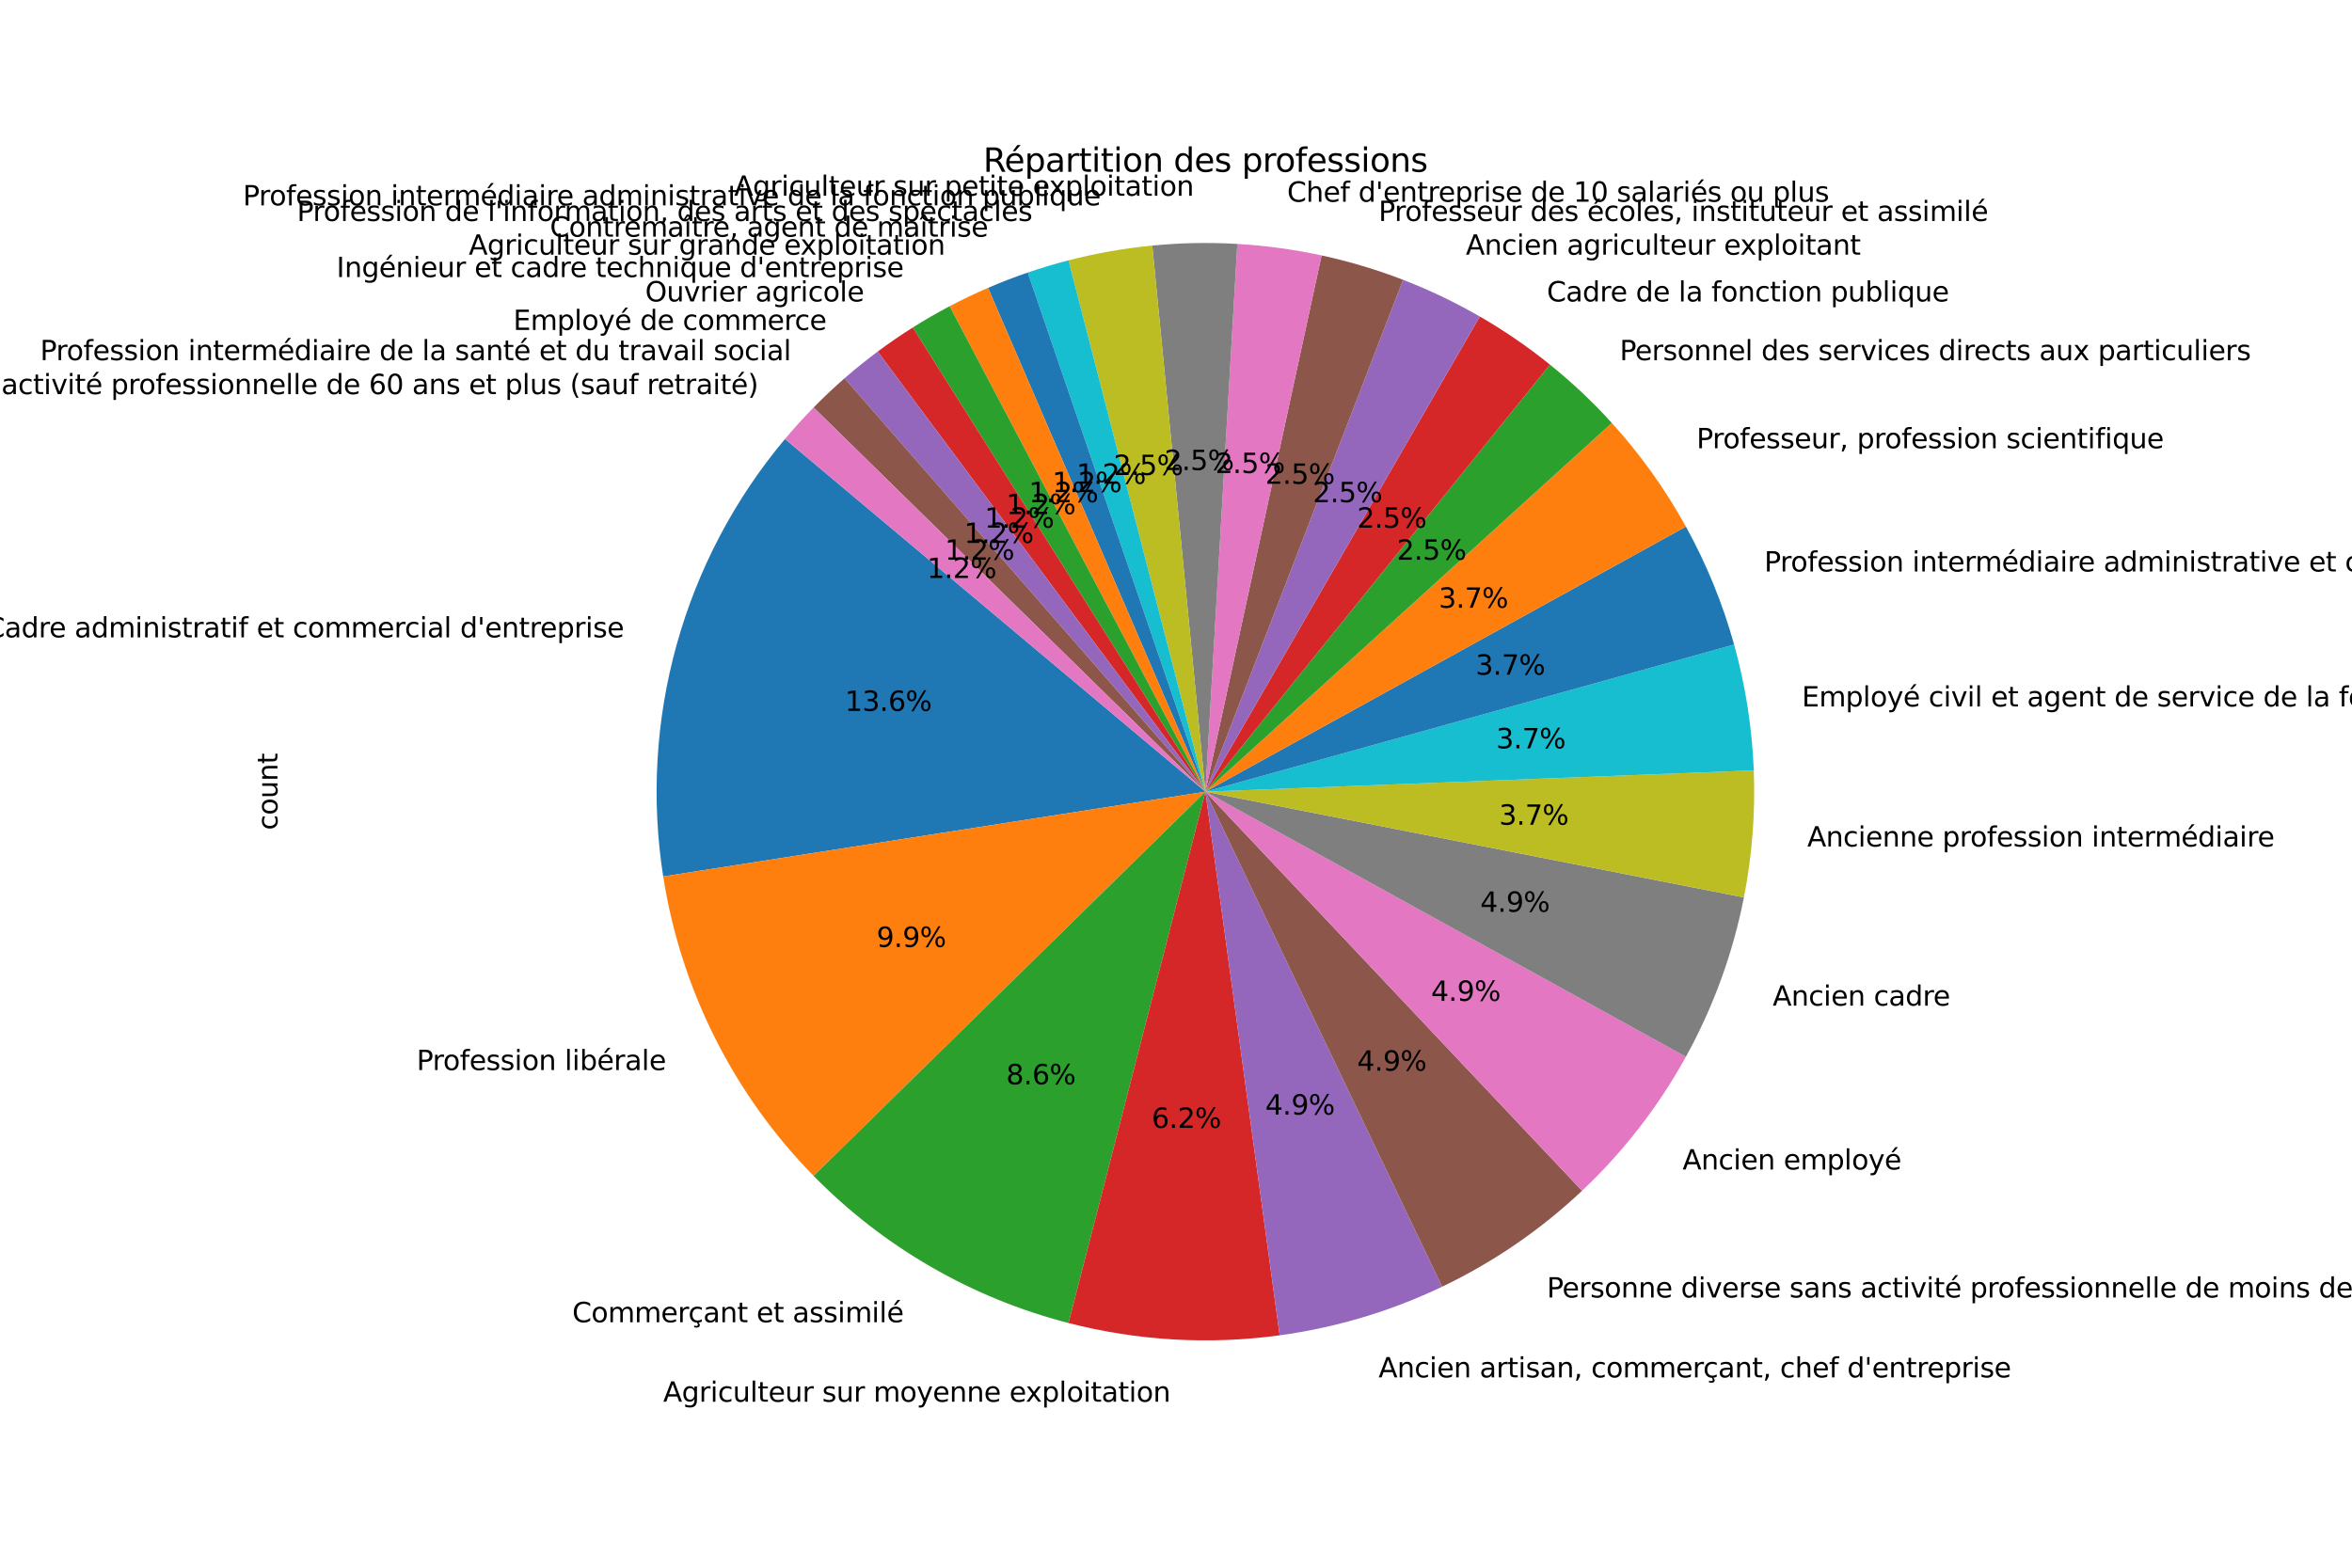 <?xml version="1.0" encoding="utf-8" standalone="no"?>
<!DOCTYPE svg PUBLIC "-//W3C//DTD SVG 1.1//EN"
  "http://www.w3.org/Graphics/SVG/1.1/DTD/svg11.dtd">
<svg xmlns:xlink="http://www.w3.org/1999/xlink" width="864pt" height="576pt" viewBox="0 0 864 576" xmlns="http://www.w3.org/2000/svg" version="1.1">
 <defs>
  <style type="text/css">*{stroke-linejoin: round; stroke-linecap: butt}</style>
 </defs>
 <g id="figure_1">
  <g id="patch_1">
   <path d="M 0 576 
L 864 576 
L 864 0 
L 0 0 
z
" style="fill: #ffffff"/>
  </g>
  <g id="axes_1">
   <g id="patch_2">
    <path d="M 288.365 161.294 
C 269.867 183.339 256.302 209.092 248.584 236.816 
C 240.867 264.54 239.174 293.598 243.621 322.031 
L 442.8 290.88 
z
" style="fill: #1f77b4"/>
   </g>
   <g id="patch_3">
    <path d="M 243.621 322.031 
C 246.849 342.673 253.267 362.688 262.644 381.358 
C 272.02 400.028 284.242 417.128 298.872 432.044 
L 442.8 290.88 
z
" style="fill: #ff7f0e"/>
   </g>
   <g id="patch_4">
    <path d="M 298.872 432.044 
C 311.666 445.089 326.176 456.334 342 465.471 
C 357.824 474.607 374.818 481.55 392.513 486.107 
L 442.8 290.88 
z
" style="fill: #2ca02c"/>
   </g>
   <g id="patch_5">
    <path d="M 392.513 486.107 
C 405.142 489.361 418.058 491.381 431.078 492.139 
C 444.098 492.897 457.161 492.39 470.083 490.625 
L 442.8 290.88 
z
" style="fill: #d62728"/>
   </g>
   <g id="patch_6">
    <path d="M 470.083 490.625 
C 480.417 489.214 490.627 487.002 500.619 484.011 
C 510.612 481.019 520.357 477.257 529.767 472.757 
L 442.8 290.88 
z
" style="fill: #9467bd"/>
   </g>
   <g id="patch_7">
    <path d="M 529.767 472.757 
C 539.178 468.257 548.224 463.034 556.826 457.134 
C 565.428 451.235 573.559 444.676 581.146 437.519 
L 442.8 290.88 
z
" style="fill: #8c564b"/>
   </g>
   <g id="patch_8">
    <path d="M 581.146 437.519 
C 588.733 430.361 595.753 422.625 602.143 414.38 
C 608.533 406.136 614.273 397.408 619.312 388.276 
L 442.8 290.88 
z
" style="fill: #e377c2"/>
   </g>
   <g id="patch_9">
    <path d="M 619.312 388.276 
C 624.352 379.143 628.674 369.633 632.242 359.831 
C 635.809 350.03 638.611 339.966 640.621 329.731 
L 442.8 290.88 
z
" style="fill: #7f7f7f"/>
   </g>
   <g id="patch_10">
    <path d="M 640.621 329.731 
C 642.128 322.056 643.188 314.3 643.794 306.502 
C 644.4 298.705 644.552 290.878 644.248 283.063 
L 442.8 290.88 
z
" style="fill: #bcbd22"/>
   </g>
   <g id="patch_11">
    <path d="M 644.248 283.063 
C 643.945 275.247 643.187 267.456 641.979 259.729 
C 640.77 252.002 639.113 244.351 637.016 236.816 
L 442.8 290.88 
z
" style="fill: #17becf"/>
   </g>
   <g id="patch_12">
    <path d="M 637.016 236.816 
C 634.918 229.282 632.384 221.875 629.426 214.635 
C 626.468 207.395 623.091 200.332 619.312 193.485 
L 442.8 290.88 
z
" style="fill: #1f77b4"/>
   </g>
   <g id="patch_13">
    <path d="M 619.312 193.485 
C 615.534 186.637 611.36 180.014 606.812 173.651 
C 602.264 167.288 597.35 161.195 592.094 155.403 
L 442.8 290.88 
z
" style="fill: #ff7f0e"/>
   </g>
   <g id="patch_14">
    <path d="M 592.094 155.403 
C 588.59 151.542 584.938 147.819 581.146 144.241 
C 577.354 140.664 573.425 137.235 569.367 133.962 
L 442.8 290.88 
z
" style="fill: #2ca02c"/>
   </g>
   <g id="patch_15">
    <path d="M 569.367 133.962 
C 565.309 130.689 561.126 127.574 556.826 124.626 
C 552.527 121.677 548.115 118.896 543.6 116.289 
L 442.8 290.88 
z
" style="fill: #d62728"/>
   </g>
   <g id="patch_16">
    <path d="M 543.6 116.289 
C 539.085 113.683 534.471 111.252 529.767 109.003 
C 525.064 106.754 520.275 104.688 515.412 102.811 
L 442.8 290.88 
z
" style="fill: #9467bd"/>
   </g>
   <g id="patch_17">
    <path d="M 515.412 102.811 
C 510.548 100.933 505.614 99.245 500.619 97.749 
C 495.625 96.254 490.575 94.953 485.479 93.849 
L 442.8 290.88 
z
" style="fill: #8c564b"/>
   </g>
   <g id="patch_18">
    <path d="M 485.479 93.849 
C 480.384 92.746 475.248 91.84 470.083 91.135 
C 464.917 90.429 459.726 89.924 454.522 89.621 
L 442.8 290.88 
z
" style="fill: #e377c2"/>
   </g>
   <g id="patch_19">
    <path d="M 454.522 89.621 
C 449.317 89.318 444.103 89.217 438.891 89.318 
C 433.678 89.419 428.472 89.722 423.283 90.227 
L 442.8 290.88 
z
" style="fill: #7f7f7f"/>
   </g>
   <g id="patch_20">
    <path d="M 423.283 90.227 
C 418.094 90.732 412.927 91.437 407.792 92.343 
C 402.658 93.248 397.561 94.352 392.513 95.653 
L 442.8 290.88 
z
" style="fill: #bcbd22"/>
   </g>
   <g id="patch_21">
    <path d="M 392.513 95.653 
C 389.989 96.303 387.477 97.002 384.98 97.749 
C 382.483 98.497 380.001 99.293 377.535 100.137 
L 442.8 290.88 
z
" style="fill: #17becf"/>
   </g>
   <g id="patch_22">
    <path d="M 377.535 100.137 
C 375.069 100.98 372.62 101.872 370.188 102.811 
C 367.757 103.749 365.344 104.735 362.95 105.768 
L 442.8 290.88 
z
" style="fill: #1f77b4"/>
   </g>
   <g id="patch_23">
    <path d="M 362.95 105.768 
C 360.557 106.8 358.184 107.879 355.833 109.003 
C 353.481 110.127 351.152 111.297 348.846 112.512 
L 442.8 290.88 
z
" style="fill: #ff7f0e"/>
   </g>
   <g id="patch_24">
    <path d="M 348.846 112.512 
C 346.539 113.727 344.257 114.986 342 116.289 
C 339.743 117.592 337.511 118.939 335.306 120.329 
L 442.8 290.88 
z
" style="fill: #2ca02c"/>
   </g>
   <g id="patch_25">
    <path d="M 335.306 120.329 
C 333.101 121.719 330.923 123.151 328.774 124.626 
C 326.624 126.1 324.503 127.616 322.413 129.172 
L 442.8 290.88 
z
" style="fill: #d62728"/>
   </g>
   <g id="patch_26">
    <path d="M 322.413 129.172 
C 320.322 130.728 318.262 132.325 316.233 133.962 
C 314.204 135.598 312.207 137.274 310.244 138.987 
L 442.8 290.88 
z
" style="fill: #9467bd"/>
   </g>
   <g id="patch_27">
    <path d="M 310.244 138.987 
C 308.28 140.701 306.349 142.453 304.454 144.241 
C 302.558 146.03 300.697 147.855 298.872 149.716 
L 442.8 290.88 
z
" style="fill: #8c564b"/>
   </g>
   <g id="patch_28">
    <path d="M 298.872 149.716 
C 297.047 151.577 295.258 153.473 293.506 155.403 
C 291.755 157.333 290.041 159.297 288.365 161.294 
L 442.8 290.88 
z
" style="fill: #e377c2"/>
   </g>
   <g id="matplotlib.axis_1"/>
   <g id="matplotlib.axis_2">
    <g id="text_1">
     <!-- count -->
     <g transform="translate(101.92 304.986) rotate(-90) scale(0.1 -0.1)">
      <defs>
       <path id="DejaVuSans-63" d="M 3122 3366 
L 3122 2828 
Q 2878 2963 2633 3030 
Q 2388 3097 2138 3097 
Q 1578 3097 1268 2742 
Q 959 2388 959 1747 
Q 959 1106 1268 751 
Q 1578 397 2138 397 
Q 2388 397 2633 464 
Q 2878 531 3122 666 
L 3122 134 
Q 2881 22 2623 -34 
Q 2366 -91 2075 -91 
Q 1284 -91 818 406 
Q 353 903 353 1747 
Q 353 2603 823 3093 
Q 1294 3584 2113 3584 
Q 2378 3584 2631 3529 
Q 2884 3475 3122 3366 
z
" transform="scale(0.016)"/>
       <path id="DejaVuSans-6f" d="M 1959 3097 
Q 1497 3097 1228 2736 
Q 959 2375 959 1747 
Q 959 1119 1226 758 
Q 1494 397 1959 397 
Q 2419 397 2687 759 
Q 2956 1122 2956 1747 
Q 2956 2369 2687 2733 
Q 2419 3097 1959 3097 
z
M 1959 3584 
Q 2709 3584 3137 3096 
Q 3566 2609 3566 1747 
Q 3566 888 3137 398 
Q 2709 -91 1959 -91 
Q 1206 -91 779 398 
Q 353 888 353 1747 
Q 353 2609 779 3096 
Q 1206 3584 1959 3584 
z
" transform="scale(0.016)"/>
       <path id="DejaVuSans-75" d="M 544 1381 
L 544 3500 
L 1119 3500 
L 1119 1403 
Q 1119 906 1312 657 
Q 1506 409 1894 409 
Q 2359 409 2629 706 
Q 2900 1003 2900 1516 
L 2900 3500 
L 3475 3500 
L 3475 0 
L 2900 0 
L 2900 538 
Q 2691 219 2414 64 
Q 2138 -91 1772 -91 
Q 1169 -91 856 284 
Q 544 659 544 1381 
z
M 1991 3584 
L 1991 3584 
z
" transform="scale(0.016)"/>
       <path id="DejaVuSans-6e" d="M 3513 2113 
L 3513 0 
L 2938 0 
L 2938 2094 
Q 2938 2591 2744 2837 
Q 2550 3084 2163 3084 
Q 1697 3084 1428 2787 
Q 1159 2491 1159 1978 
L 1159 0 
L 581 0 
L 581 3500 
L 1159 3500 
L 1159 2956 
Q 1366 3272 1645 3428 
Q 1925 3584 2291 3584 
Q 2894 3584 3203 3211 
Q 3513 2838 3513 2113 
z
" transform="scale(0.016)"/>
       <path id="DejaVuSans-74" d="M 1172 4494 
L 1172 3500 
L 2356 3500 
L 2356 3053 
L 1172 3053 
L 1172 1153 
Q 1172 725 1289 603 
Q 1406 481 1766 481 
L 2356 481 
L 2356 0 
L 1766 0 
Q 1100 0 847 248 
Q 594 497 594 1153 
L 594 3053 
L 172 3053 
L 172 3500 
L 594 3500 
L 594 4494 
L 1172 4494 
z
" transform="scale(0.016)"/>
      </defs>
      <use xlink:href="#DejaVuSans-63"/>
      <use xlink:href="#DejaVuSans-6f" x="54.98"/>
      <use xlink:href="#DejaVuSans-75" x="116.162"/>
      <use xlink:href="#DejaVuSans-6e" x="179.541"/>
      <use xlink:href="#DejaVuSans-74" x="242.92"/>
     </g>
    </g>
   </g>
   <g id="text_2">
    <!-- Cadre administratif et commercial d'entreprise -->
    <g transform="translate(-5.287 234.169) scale(0.1 -0.1)">
     <defs>
      <path id="DejaVuSans-43" d="M 4122 4306 
L 4122 3641 
Q 3803 3938 3442 4084 
Q 3081 4231 2675 4231 
Q 1875 4231 1450 3742 
Q 1025 3253 1025 2328 
Q 1025 1406 1450 917 
Q 1875 428 2675 428 
Q 3081 428 3442 575 
Q 3803 722 4122 1019 
L 4122 359 
Q 3791 134 3420 21 
Q 3050 -91 2638 -91 
Q 1578 -91 968 557 
Q 359 1206 359 2328 
Q 359 3453 968 4101 
Q 1578 4750 2638 4750 
Q 3056 4750 3426 4639 
Q 3797 4528 4122 4306 
z
" transform="scale(0.016)"/>
      <path id="DejaVuSans-61" d="M 2194 1759 
Q 1497 1759 1228 1600 
Q 959 1441 959 1056 
Q 959 750 1161 570 
Q 1363 391 1709 391 
Q 2188 391 2477 730 
Q 2766 1069 2766 1631 
L 2766 1759 
L 2194 1759 
z
M 3341 1997 
L 3341 0 
L 2766 0 
L 2766 531 
Q 2569 213 2275 61 
Q 1981 -91 1556 -91 
Q 1019 -91 701 211 
Q 384 513 384 1019 
Q 384 1609 779 1909 
Q 1175 2209 1959 2209 
L 2766 2209 
L 2766 2266 
Q 2766 2663 2505 2880 
Q 2244 3097 1772 3097 
Q 1472 3097 1187 3025 
Q 903 2953 641 2809 
L 641 3341 
Q 956 3463 1253 3523 
Q 1550 3584 1831 3584 
Q 2591 3584 2966 3190 
Q 3341 2797 3341 1997 
z
" transform="scale(0.016)"/>
      <path id="DejaVuSans-64" d="M 2906 2969 
L 2906 4863 
L 3481 4863 
L 3481 0 
L 2906 0 
L 2906 525 
Q 2725 213 2448 61 
Q 2172 -91 1784 -91 
Q 1150 -91 751 415 
Q 353 922 353 1747 
Q 353 2572 751 3078 
Q 1150 3584 1784 3584 
Q 2172 3584 2448 3432 
Q 2725 3281 2906 2969 
z
M 947 1747 
Q 947 1113 1208 752 
Q 1469 391 1925 391 
Q 2381 391 2643 752 
Q 2906 1113 2906 1747 
Q 2906 2381 2643 2742 
Q 2381 3103 1925 3103 
Q 1469 3103 1208 2742 
Q 947 2381 947 1747 
z
" transform="scale(0.016)"/>
      <path id="DejaVuSans-72" d="M 2631 2963 
Q 2534 3019 2420 3045 
Q 2306 3072 2169 3072 
Q 1681 3072 1420 2755 
Q 1159 2438 1159 1844 
L 1159 0 
L 581 0 
L 581 3500 
L 1159 3500 
L 1159 2956 
Q 1341 3275 1631 3429 
Q 1922 3584 2338 3584 
Q 2397 3584 2469 3576 
Q 2541 3569 2628 3553 
L 2631 2963 
z
" transform="scale(0.016)"/>
      <path id="DejaVuSans-65" d="M 3597 1894 
L 3597 1613 
L 953 1613 
Q 991 1019 1311 708 
Q 1631 397 2203 397 
Q 2534 397 2845 478 
Q 3156 559 3463 722 
L 3463 178 
Q 3153 47 2828 -22 
Q 2503 -91 2169 -91 
Q 1331 -91 842 396 
Q 353 884 353 1716 
Q 353 2575 817 3079 
Q 1281 3584 2069 3584 
Q 2775 3584 3186 3129 
Q 3597 2675 3597 1894 
z
M 3022 2063 
Q 3016 2534 2758 2815 
Q 2500 3097 2075 3097 
Q 1594 3097 1305 2825 
Q 1016 2553 972 2059 
L 3022 2063 
z
" transform="scale(0.016)"/>
      <path id="DejaVuSans-20" transform="scale(0.016)"/>
      <path id="DejaVuSans-6d" d="M 3328 2828 
Q 3544 3216 3844 3400 
Q 4144 3584 4550 3584 
Q 5097 3584 5394 3201 
Q 5691 2819 5691 2113 
L 5691 0 
L 5113 0 
L 5113 2094 
Q 5113 2597 4934 2840 
Q 4756 3084 4391 3084 
Q 3944 3084 3684 2787 
Q 3425 2491 3425 1978 
L 3425 0 
L 2847 0 
L 2847 2094 
Q 2847 2600 2669 2842 
Q 2491 3084 2119 3084 
Q 1678 3084 1418 2786 
Q 1159 2488 1159 1978 
L 1159 0 
L 581 0 
L 581 3500 
L 1159 3500 
L 1159 2956 
Q 1356 3278 1631 3431 
Q 1906 3584 2284 3584 
Q 2666 3584 2933 3390 
Q 3200 3197 3328 2828 
z
" transform="scale(0.016)"/>
      <path id="DejaVuSans-69" d="M 603 3500 
L 1178 3500 
L 1178 0 
L 603 0 
L 603 3500 
z
M 603 4863 
L 1178 4863 
L 1178 4134 
L 603 4134 
L 603 4863 
z
" transform="scale(0.016)"/>
      <path id="DejaVuSans-73" d="M 2834 3397 
L 2834 2853 
Q 2591 2978 2328 3040 
Q 2066 3103 1784 3103 
Q 1356 3103 1142 2972 
Q 928 2841 928 2578 
Q 928 2378 1081 2264 
Q 1234 2150 1697 2047 
L 1894 2003 
Q 2506 1872 2764 1633 
Q 3022 1394 3022 966 
Q 3022 478 2636 193 
Q 2250 -91 1575 -91 
Q 1294 -91 989 -36 
Q 684 19 347 128 
L 347 722 
Q 666 556 975 473 
Q 1284 391 1588 391 
Q 1994 391 2212 530 
Q 2431 669 2431 922 
Q 2431 1156 2273 1281 
Q 2116 1406 1581 1522 
L 1381 1569 
Q 847 1681 609 1914 
Q 372 2147 372 2553 
Q 372 3047 722 3315 
Q 1072 3584 1716 3584 
Q 2034 3584 2315 3537 
Q 2597 3491 2834 3397 
z
" transform="scale(0.016)"/>
      <path id="DejaVuSans-66" d="M 2375 4863 
L 2375 4384 
L 1825 4384 
Q 1516 4384 1395 4259 
Q 1275 4134 1275 3809 
L 1275 3500 
L 2222 3500 
L 2222 3053 
L 1275 3053 
L 1275 0 
L 697 0 
L 697 3053 
L 147 3053 
L 147 3500 
L 697 3500 
L 697 3744 
Q 697 4328 969 4595 
Q 1241 4863 1831 4863 
L 2375 4863 
z
" transform="scale(0.016)"/>
      <path id="DejaVuSans-6c" d="M 603 4863 
L 1178 4863 
L 1178 0 
L 603 0 
L 603 4863 
z
" transform="scale(0.016)"/>
      <path id="DejaVuSans-27" d="M 1147 4666 
L 1147 2931 
L 616 2931 
L 616 4666 
L 1147 4666 
z
" transform="scale(0.016)"/>
      <path id="DejaVuSans-70" d="M 1159 525 
L 1159 -1331 
L 581 -1331 
L 581 3500 
L 1159 3500 
L 1159 2969 
Q 1341 3281 1617 3432 
Q 1894 3584 2278 3584 
Q 2916 3584 3314 3078 
Q 3713 2572 3713 1747 
Q 3713 922 3314 415 
Q 2916 -91 2278 -91 
Q 1894 -91 1617 61 
Q 1341 213 1159 525 
z
M 3116 1747 
Q 3116 2381 2855 2742 
Q 2594 3103 2138 3103 
Q 1681 3103 1420 2742 
Q 1159 2381 1159 1747 
Q 1159 1113 1420 752 
Q 1681 391 2138 391 
Q 2594 391 2855 752 
Q 3116 1113 3116 1747 
z
" transform="scale(0.016)"/>
     </defs>
     <use xlink:href="#DejaVuSans-43"/>
     <use xlink:href="#DejaVuSans-61" x="69.824"/>
     <use xlink:href="#DejaVuSans-64" x="131.104"/>
     <use xlink:href="#DejaVuSans-72" x="194.58"/>
     <use xlink:href="#DejaVuSans-65" x="233.443"/>
     <use xlink:href="#DejaVuSans-20" x="294.967"/>
     <use xlink:href="#DejaVuSans-61" x="326.754"/>
     <use xlink:href="#DejaVuSans-64" x="388.033"/>
     <use xlink:href="#DejaVuSans-6d" x="451.51"/>
     <use xlink:href="#DejaVuSans-69" x="548.922"/>
     <use xlink:href="#DejaVuSans-6e" x="576.705"/>
     <use xlink:href="#DejaVuSans-69" x="640.084"/>
     <use xlink:href="#DejaVuSans-73" x="667.867"/>
     <use xlink:href="#DejaVuSans-74" x="719.967"/>
     <use xlink:href="#DejaVuSans-72" x="759.176"/>
     <use xlink:href="#DejaVuSans-61" x="800.289"/>
     <use xlink:href="#DejaVuSans-74" x="861.568"/>
     <use xlink:href="#DejaVuSans-69" x="900.777"/>
     <use xlink:href="#DejaVuSans-66" x="928.561"/>
     <use xlink:href="#DejaVuSans-20" x="963.766"/>
     <use xlink:href="#DejaVuSans-65" x="995.553"/>
     <use xlink:href="#DejaVuSans-74" x="1057.076"/>
     <use xlink:href="#DejaVuSans-20" x="1096.285"/>
     <use xlink:href="#DejaVuSans-63" x="1128.072"/>
     <use xlink:href="#DejaVuSans-6f" x="1183.053"/>
     <use xlink:href="#DejaVuSans-6d" x="1244.234"/>
     <use xlink:href="#DejaVuSans-6d" x="1341.646"/>
     <use xlink:href="#DejaVuSans-65" x="1439.059"/>
     <use xlink:href="#DejaVuSans-72" x="1500.582"/>
     <use xlink:href="#DejaVuSans-63" x="1539.445"/>
     <use xlink:href="#DejaVuSans-69" x="1594.426"/>
     <use xlink:href="#DejaVuSans-61" x="1622.209"/>
     <use xlink:href="#DejaVuSans-6c" x="1683.488"/>
     <use xlink:href="#DejaVuSans-20" x="1711.271"/>
     <use xlink:href="#DejaVuSans-64" x="1743.059"/>
     <use xlink:href="#DejaVuSans-27" x="1806.535"/>
     <use xlink:href="#DejaVuSans-65" x="1834.025"/>
     <use xlink:href="#DejaVuSans-6e" x="1895.549"/>
     <use xlink:href="#DejaVuSans-74" x="1958.928"/>
     <use xlink:href="#DejaVuSans-72" x="1998.137"/>
     <use xlink:href="#DejaVuSans-65" x="2037"/>
     <use xlink:href="#DejaVuSans-70" x="2098.523"/>
     <use xlink:href="#DejaVuSans-72" x="2162"/>
     <use xlink:href="#DejaVuSans-69" x="2203.113"/>
     <use xlink:href="#DejaVuSans-73" x="2230.896"/>
     <use xlink:href="#DejaVuSans-65" x="2282.996"/>
    </g>
   </g>
   <g id="text_3">
    <!-- 13.6% -->
    <g transform="translate(310.387 261.201) scale(0.1 -0.1)">
     <defs>
      <path id="DejaVuSans-31" d="M 794 531 
L 1825 531 
L 1825 4091 
L 703 3866 
L 703 4441 
L 1819 4666 
L 2450 4666 
L 2450 531 
L 3481 531 
L 3481 0 
L 794 0 
L 794 531 
z
" transform="scale(0.016)"/>
      <path id="DejaVuSans-33" d="M 2597 2516 
Q 3050 2419 3304 2112 
Q 3559 1806 3559 1356 
Q 3559 666 3084 287 
Q 2609 -91 1734 -91 
Q 1441 -91 1130 -33 
Q 819 25 488 141 
L 488 750 
Q 750 597 1062 519 
Q 1375 441 1716 441 
Q 2309 441 2620 675 
Q 2931 909 2931 1356 
Q 2931 1769 2642 2001 
Q 2353 2234 1838 2234 
L 1294 2234 
L 1294 2753 
L 1863 2753 
Q 2328 2753 2575 2939 
Q 2822 3125 2822 3475 
Q 2822 3834 2567 4026 
Q 2313 4219 1838 4219 
Q 1578 4219 1281 4162 
Q 984 4106 628 3988 
L 628 4550 
Q 988 4650 1302 4700 
Q 1616 4750 1894 4750 
Q 2613 4750 3031 4423 
Q 3450 4097 3450 3541 
Q 3450 3153 3228 2886 
Q 3006 2619 2597 2516 
z
" transform="scale(0.016)"/>
      <path id="DejaVuSans-2e" d="M 684 794 
L 1344 794 
L 1344 0 
L 684 0 
L 684 794 
z
" transform="scale(0.016)"/>
      <path id="DejaVuSans-36" d="M 2113 2584 
Q 1688 2584 1439 2293 
Q 1191 2003 1191 1497 
Q 1191 994 1439 701 
Q 1688 409 2113 409 
Q 2538 409 2786 701 
Q 3034 994 3034 1497 
Q 3034 2003 2786 2293 
Q 2538 2584 2113 2584 
z
M 3366 4563 
L 3366 3988 
Q 3128 4100 2886 4159 
Q 2644 4219 2406 4219 
Q 1781 4219 1451 3797 
Q 1122 3375 1075 2522 
Q 1259 2794 1537 2939 
Q 1816 3084 2150 3084 
Q 2853 3084 3261 2657 
Q 3669 2231 3669 1497 
Q 3669 778 3244 343 
Q 2819 -91 2113 -91 
Q 1303 -91 875 529 
Q 447 1150 447 2328 
Q 447 3434 972 4092 
Q 1497 4750 2381 4750 
Q 2619 4750 2861 4703 
Q 3103 4656 3366 4563 
z
" transform="scale(0.016)"/>
      <path id="DejaVuSans-25" d="M 4653 2053 
Q 4381 2053 4226 1822 
Q 4072 1591 4072 1178 
Q 4072 772 4226 539 
Q 4381 306 4653 306 
Q 4919 306 5073 539 
Q 5228 772 5228 1178 
Q 5228 1588 5073 1820 
Q 4919 2053 4653 2053 
z
M 4653 2450 
Q 5147 2450 5437 2106 
Q 5728 1763 5728 1178 
Q 5728 594 5436 251 
Q 5144 -91 4653 -91 
Q 4153 -91 3862 251 
Q 3572 594 3572 1178 
Q 3572 1766 3864 2108 
Q 4156 2450 4653 2450 
z
M 1428 4353 
Q 1159 4353 1004 4120 
Q 850 3888 850 3481 
Q 850 3069 1003 2837 
Q 1156 2606 1428 2606 
Q 1700 2606 1854 2837 
Q 2009 3069 2009 3481 
Q 2009 3884 1853 4118 
Q 1697 4353 1428 4353 
z
M 4250 4750 
L 4750 4750 
L 1831 -91 
L 1331 -91 
L 4250 4750 
z
M 1428 4750 
Q 1922 4750 2215 4408 
Q 2509 4066 2509 3481 
Q 2509 2891 2217 2550 
Q 1925 2209 1428 2209 
Q 931 2209 642 2551 
Q 353 2894 353 3481 
Q 353 4063 643 4406 
Q 934 4750 1428 4750 
z
" transform="scale(0.016)"/>
     </defs>
     <use xlink:href="#DejaVuSans-31"/>
     <use xlink:href="#DejaVuSans-33" x="63.623"/>
     <use xlink:href="#DejaVuSans-2e" x="127.246"/>
     <use xlink:href="#DejaVuSans-36" x="159.033"/>
     <use xlink:href="#DejaVuSans-25" x="222.656"/>
    </g>
   </g>
   <g id="text_4">
    <!-- Profession libérale -->
    <g transform="translate(153.036 393.165) scale(0.1 -0.1)">
     <defs>
      <path id="DejaVuSans-50" d="M 1259 4147 
L 1259 2394 
L 2053 2394 
Q 2494 2394 2734 2622 
Q 2975 2850 2975 3272 
Q 2975 3691 2734 3919 
Q 2494 4147 2053 4147 
L 1259 4147 
z
M 628 4666 
L 2053 4666 
Q 2838 4666 3239 4311 
Q 3641 3956 3641 3272 
Q 3641 2581 3239 2228 
Q 2838 1875 2053 1875 
L 1259 1875 
L 1259 0 
L 628 0 
L 628 4666 
z
" transform="scale(0.016)"/>
      <path id="DejaVuSans-62" d="M 3116 1747 
Q 3116 2381 2855 2742 
Q 2594 3103 2138 3103 
Q 1681 3103 1420 2742 
Q 1159 2381 1159 1747 
Q 1159 1113 1420 752 
Q 1681 391 2138 391 
Q 2594 391 2855 752 
Q 3116 1113 3116 1747 
z
M 1159 2969 
Q 1341 3281 1617 3432 
Q 1894 3584 2278 3584 
Q 2916 3584 3314 3078 
Q 3713 2572 3713 1747 
Q 3713 922 3314 415 
Q 2916 -91 2278 -91 
Q 1894 -91 1617 61 
Q 1341 213 1159 525 
L 1159 0 
L 581 0 
L 581 4863 
L 1159 4863 
L 1159 2969 
z
" transform="scale(0.016)"/>
      <path id="DejaVuSans-e9" d="M 3597 1894 
L 3597 1613 
L 953 1613 
Q 991 1019 1311 708 
Q 1631 397 2203 397 
Q 2534 397 2845 478 
Q 3156 559 3463 722 
L 3463 178 
Q 3153 47 2828 -22 
Q 2503 -91 2169 -91 
Q 1331 -91 842 396 
Q 353 884 353 1716 
Q 353 2575 817 3079 
Q 1281 3584 2069 3584 
Q 2775 3584 3186 3129 
Q 3597 2675 3597 1894 
z
M 3022 2063 
Q 3016 2534 2758 2815 
Q 2500 3097 2075 3097 
Q 1594 3097 1305 2825 
Q 1016 2553 972 2059 
L 3022 2063 
z
M 2469 5119 
L 3091 5119 
L 2072 3944 
L 1594 3944 
L 2469 5119 
z
" transform="scale(0.016)"/>
     </defs>
     <use xlink:href="#DejaVuSans-50"/>
     <use xlink:href="#DejaVuSans-72" x="58.553"/>
     <use xlink:href="#DejaVuSans-6f" x="97.416"/>
     <use xlink:href="#DejaVuSans-66" x="158.598"/>
     <use xlink:href="#DejaVuSans-65" x="193.803"/>
     <use xlink:href="#DejaVuSans-73" x="255.326"/>
     <use xlink:href="#DejaVuSans-73" x="307.426"/>
     <use xlink:href="#DejaVuSans-69" x="359.525"/>
     <use xlink:href="#DejaVuSans-6f" x="387.309"/>
     <use xlink:href="#DejaVuSans-6e" x="448.49"/>
     <use xlink:href="#DejaVuSans-20" x="511.869"/>
     <use xlink:href="#DejaVuSans-6c" x="543.656"/>
     <use xlink:href="#DejaVuSans-69" x="571.439"/>
     <use xlink:href="#DejaVuSans-62" x="599.223"/>
     <use xlink:href="#DejaVuSans-e9" x="662.699"/>
     <use xlink:href="#DejaVuSans-72" x="724.223"/>
     <use xlink:href="#DejaVuSans-61" x="765.336"/>
     <use xlink:href="#DejaVuSans-6c" x="826.615"/>
     <use xlink:href="#DejaVuSans-65" x="854.398"/>
    </g>
   </g>
   <g id="text_5">
    <!-- 9.9% -->
    <g transform="translate(322.004 347.926) scale(0.1 -0.1)">
     <defs>
      <path id="DejaVuSans-39" d="M 703 97 
L 703 672 
Q 941 559 1184 500 
Q 1428 441 1663 441 
Q 2288 441 2617 861 
Q 2947 1281 2994 2138 
Q 2813 1869 2534 1725 
Q 2256 1581 1919 1581 
Q 1219 1581 811 2004 
Q 403 2428 403 3163 
Q 403 3881 828 4315 
Q 1253 4750 1959 4750 
Q 2769 4750 3195 4129 
Q 3622 3509 3622 2328 
Q 3622 1225 3098 567 
Q 2575 -91 1691 -91 
Q 1453 -91 1209 -44 
Q 966 3 703 97 
z
M 1959 2075 
Q 2384 2075 2632 2365 
Q 2881 2656 2881 3163 
Q 2881 3666 2632 3958 
Q 2384 4250 1959 4250 
Q 1534 4250 1286 3958 
Q 1038 3666 1038 3163 
Q 1038 2656 1286 2365 
Q 1534 2075 1959 2075 
z
" transform="scale(0.016)"/>
     </defs>
     <use xlink:href="#DejaVuSans-39"/>
     <use xlink:href="#DejaVuSans-2e" x="63.623"/>
     <use xlink:href="#DejaVuSans-39" x="95.41"/>
     <use xlink:href="#DejaVuSans-25" x="159.033"/>
    </g>
   </g>
   <g id="text_6">
    <!-- Commerçant et assimilé -->
    <g transform="translate(210.209 485.813) scale(0.1 -0.1)">
     <defs>
      <path id="DejaVuSans-e7" d="M 3122 3366 
L 3122 2828 
Q 2878 2963 2633 3030 
Q 2388 3097 2138 3097 
Q 1578 3097 1268 2742 
Q 959 2388 959 1747 
Q 959 1106 1268 751 
Q 1578 397 2138 397 
Q 2388 397 2633 464 
Q 2878 531 3122 666 
L 3122 134 
Q 2881 22 2623 -34 
Q 2366 -91 2075 -91 
Q 1284 -91 818 406 
Q 353 903 353 1747 
Q 353 2603 823 3093 
Q 1294 3584 2113 3584 
Q 2378 3584 2631 3529 
Q 2884 3475 3122 3366 
z
M 2309 0 
Q 2481 -194 2565 -358 
Q 2650 -522 2650 -672 
Q 2650 -950 2462 -1092 
Q 2275 -1234 1906 -1234 
Q 1763 -1234 1627 -1215 
Q 1491 -1197 1356 -1159 
L 1356 -750 
Q 1463 -803 1578 -826 
Q 1694 -850 1841 -850 
Q 2025 -850 2119 -775 
Q 2213 -700 2213 -556 
Q 2213 -463 2145 -327 
Q 2078 -191 1938 0 
L 2309 0 
z
" transform="scale(0.016)"/>
     </defs>
     <use xlink:href="#DejaVuSans-43"/>
     <use xlink:href="#DejaVuSans-6f" x="69.824"/>
     <use xlink:href="#DejaVuSans-6d" x="131.006"/>
     <use xlink:href="#DejaVuSans-6d" x="228.418"/>
     <use xlink:href="#DejaVuSans-65" x="325.83"/>
     <use xlink:href="#DejaVuSans-72" x="387.354"/>
     <use xlink:href="#DejaVuSans-e7" x="426.217"/>
     <use xlink:href="#DejaVuSans-61" x="481.197"/>
     <use xlink:href="#DejaVuSans-6e" x="542.477"/>
     <use xlink:href="#DejaVuSans-74" x="605.855"/>
     <use xlink:href="#DejaVuSans-20" x="645.064"/>
     <use xlink:href="#DejaVuSans-65" x="676.852"/>
     <use xlink:href="#DejaVuSans-74" x="738.375"/>
     <use xlink:href="#DejaVuSans-20" x="777.584"/>
     <use xlink:href="#DejaVuSans-61" x="809.371"/>
     <use xlink:href="#DejaVuSans-73" x="870.65"/>
     <use xlink:href="#DejaVuSans-73" x="922.75"/>
     <use xlink:href="#DejaVuSans-69" x="974.85"/>
     <use xlink:href="#DejaVuSans-6d" x="1002.633"/>
     <use xlink:href="#DejaVuSans-69" x="1100.045"/>
     <use xlink:href="#DejaVuSans-6c" x="1127.828"/>
     <use xlink:href="#DejaVuSans-e9" x="1155.611"/>
    </g>
   </g>
   <g id="text_7">
    <!-- 8.6% -->
    <g transform="translate(369.618 398.394) scale(0.1 -0.1)">
     <defs>
      <path id="DejaVuSans-38" d="M 2034 2216 
Q 1584 2216 1326 1975 
Q 1069 1734 1069 1313 
Q 1069 891 1326 650 
Q 1584 409 2034 409 
Q 2484 409 2743 651 
Q 3003 894 3003 1313 
Q 3003 1734 2745 1975 
Q 2488 2216 2034 2216 
z
M 1403 2484 
Q 997 2584 770 2862 
Q 544 3141 544 3541 
Q 544 4100 942 4425 
Q 1341 4750 2034 4750 
Q 2731 4750 3128 4425 
Q 3525 4100 3525 3541 
Q 3525 3141 3298 2862 
Q 3072 2584 2669 2484 
Q 3125 2378 3379 2068 
Q 3634 1759 3634 1313 
Q 3634 634 3220 271 
Q 2806 -91 2034 -91 
Q 1263 -91 848 271 
Q 434 634 434 1313 
Q 434 1759 690 2068 
Q 947 2378 1403 2484 
z
M 1172 3481 
Q 1172 3119 1398 2916 
Q 1625 2713 2034 2713 
Q 2441 2713 2670 2916 
Q 2900 3119 2900 3481 
Q 2900 3844 2670 4047 
Q 2441 4250 2034 4250 
Q 1625 4250 1398 4047 
Q 1172 3844 1172 3481 
z
" transform="scale(0.016)"/>
     </defs>
     <use xlink:href="#DejaVuSans-38"/>
     <use xlink:href="#DejaVuSans-2e" x="63.623"/>
     <use xlink:href="#DejaVuSans-36" x="95.41"/>
     <use xlink:href="#DejaVuSans-25" x="159.033"/>
    </g>
   </g>
   <g id="text_8">
    <!-- Agriculteur sur moyenne exploitation -->
    <g transform="translate(243.617 515.024) scale(0.1 -0.1)">
     <defs>
      <path id="DejaVuSans-41" d="M 2188 4044 
L 1331 1722 
L 3047 1722 
L 2188 4044 
z
M 1831 4666 
L 2547 4666 
L 4325 0 
L 3669 0 
L 3244 1197 
L 1141 1197 
L 716 0 
L 50 0 
L 1831 4666 
z
" transform="scale(0.016)"/>
      <path id="DejaVuSans-67" d="M 2906 1791 
Q 2906 2416 2648 2759 
Q 2391 3103 1925 3103 
Q 1463 3103 1205 2759 
Q 947 2416 947 1791 
Q 947 1169 1205 825 
Q 1463 481 1925 481 
Q 2391 481 2648 825 
Q 2906 1169 2906 1791 
z
M 3481 434 
Q 3481 -459 3084 -895 
Q 2688 -1331 1869 -1331 
Q 1566 -1331 1297 -1286 
Q 1028 -1241 775 -1147 
L 775 -588 
Q 1028 -725 1275 -790 
Q 1522 -856 1778 -856 
Q 2344 -856 2625 -561 
Q 2906 -266 2906 331 
L 2906 616 
Q 2728 306 2450 153 
Q 2172 0 1784 0 
Q 1141 0 747 490 
Q 353 981 353 1791 
Q 353 2603 747 3093 
Q 1141 3584 1784 3584 
Q 2172 3584 2450 3431 
Q 2728 3278 2906 2969 
L 2906 3500 
L 3481 3500 
L 3481 434 
z
" transform="scale(0.016)"/>
      <path id="DejaVuSans-79" d="M 2059 -325 
Q 1816 -950 1584 -1140 
Q 1353 -1331 966 -1331 
L 506 -1331 
L 506 -850 
L 844 -850 
Q 1081 -850 1212 -737 
Q 1344 -625 1503 -206 
L 1606 56 
L 191 3500 
L 800 3500 
L 1894 763 
L 2988 3500 
L 3597 3500 
L 2059 -325 
z
" transform="scale(0.016)"/>
      <path id="DejaVuSans-78" d="M 3513 3500 
L 2247 1797 
L 3578 0 
L 2900 0 
L 1881 1375 
L 863 0 
L 184 0 
L 1544 1831 
L 300 3500 
L 978 3500 
L 1906 2253 
L 2834 3500 
L 3513 3500 
z
" transform="scale(0.016)"/>
     </defs>
     <use xlink:href="#DejaVuSans-41"/>
     <use xlink:href="#DejaVuSans-67" x="68.408"/>
     <use xlink:href="#DejaVuSans-72" x="131.885"/>
     <use xlink:href="#DejaVuSans-69" x="172.998"/>
     <use xlink:href="#DejaVuSans-63" x="200.781"/>
     <use xlink:href="#DejaVuSans-75" x="255.762"/>
     <use xlink:href="#DejaVuSans-6c" x="319.141"/>
     <use xlink:href="#DejaVuSans-74" x="346.924"/>
     <use xlink:href="#DejaVuSans-65" x="386.133"/>
     <use xlink:href="#DejaVuSans-75" x="447.656"/>
     <use xlink:href="#DejaVuSans-72" x="511.035"/>
     <use xlink:href="#DejaVuSans-20" x="552.148"/>
     <use xlink:href="#DejaVuSans-73" x="583.936"/>
     <use xlink:href="#DejaVuSans-75" x="636.035"/>
     <use xlink:href="#DejaVuSans-72" x="699.414"/>
     <use xlink:href="#DejaVuSans-20" x="740.527"/>
     <use xlink:href="#DejaVuSans-6d" x="772.314"/>
     <use xlink:href="#DejaVuSans-6f" x="869.727"/>
     <use xlink:href="#DejaVuSans-79" x="930.908"/>
     <use xlink:href="#DejaVuSans-65" x="990.088"/>
     <use xlink:href="#DejaVuSans-6e" x="1051.611"/>
     <use xlink:href="#DejaVuSans-6e" x="1114.99"/>
     <use xlink:href="#DejaVuSans-65" x="1178.369"/>
     <use xlink:href="#DejaVuSans-20" x="1239.893"/>
     <use xlink:href="#DejaVuSans-65" x="1271.68"/>
     <use xlink:href="#DejaVuSans-78" x="1331.453"/>
     <use xlink:href="#DejaVuSans-70" x="1390.633"/>
     <use xlink:href="#DejaVuSans-6c" x="1454.109"/>
     <use xlink:href="#DejaVuSans-6f" x="1481.893"/>
     <use xlink:href="#DejaVuSans-69" x="1543.074"/>
     <use xlink:href="#DejaVuSans-74" x="1570.857"/>
     <use xlink:href="#DejaVuSans-61" x="1610.066"/>
     <use xlink:href="#DejaVuSans-74" x="1671.346"/>
     <use xlink:href="#DejaVuSans-69" x="1710.555"/>
     <use xlink:href="#DejaVuSans-6f" x="1738.338"/>
     <use xlink:href="#DejaVuSans-6e" x="1799.52"/>
    </g>
   </g>
   <g id="text_9">
    <!-- 6.2% -->
    <g transform="translate(423.064 414.395) scale(0.1 -0.1)">
     <defs>
      <path id="DejaVuSans-32" d="M 1228 531 
L 3431 531 
L 3431 0 
L 469 0 
L 469 531 
Q 828 903 1448 1529 
Q 2069 2156 2228 2338 
Q 2531 2678 2651 2914 
Q 2772 3150 2772 3378 
Q 2772 3750 2511 3984 
Q 2250 4219 1831 4219 
Q 1534 4219 1204 4116 
Q 875 4013 500 3803 
L 500 4441 
Q 881 4594 1212 4672 
Q 1544 4750 1819 4750 
Q 2544 4750 2975 4387 
Q 3406 4025 3406 3419 
Q 3406 3131 3298 2873 
Q 3191 2616 2906 2266 
Q 2828 2175 2409 1742 
Q 1991 1309 1228 531 
z
" transform="scale(0.016)"/>
     </defs>
     <use xlink:href="#DejaVuSans-36"/>
     <use xlink:href="#DejaVuSans-2e" x="63.623"/>
     <use xlink:href="#DejaVuSans-32" x="95.41"/>
     <use xlink:href="#DejaVuSans-25" x="159.033"/>
    </g>
   </g>
   <g id="text_10">
    <!-- Ancien artisan, commerçant, chef d'entreprise -->
    <g transform="translate(506.401 506.083) scale(0.1 -0.1)">
     <defs>
      <path id="DejaVuSans-2c" d="M 750 794 
L 1409 794 
L 1409 256 
L 897 -744 
L 494 -744 
L 750 256 
L 750 794 
z
" transform="scale(0.016)"/>
      <path id="DejaVuSans-68" d="M 3513 2113 
L 3513 0 
L 2938 0 
L 2938 2094 
Q 2938 2591 2744 2837 
Q 2550 3084 2163 3084 
Q 1697 3084 1428 2787 
Q 1159 2491 1159 1978 
L 1159 0 
L 581 0 
L 581 4863 
L 1159 4863 
L 1159 2956 
Q 1366 3272 1645 3428 
Q 1925 3584 2291 3584 
Q 2894 3584 3203 3211 
Q 3513 2838 3513 2113 
z
" transform="scale(0.016)"/>
     </defs>
     <use xlink:href="#DejaVuSans-41"/>
     <use xlink:href="#DejaVuSans-6e" x="68.408"/>
     <use xlink:href="#DejaVuSans-63" x="131.787"/>
     <use xlink:href="#DejaVuSans-69" x="186.768"/>
     <use xlink:href="#DejaVuSans-65" x="214.551"/>
     <use xlink:href="#DejaVuSans-6e" x="276.074"/>
     <use xlink:href="#DejaVuSans-20" x="339.453"/>
     <use xlink:href="#DejaVuSans-61" x="371.24"/>
     <use xlink:href="#DejaVuSans-72" x="432.52"/>
     <use xlink:href="#DejaVuSans-74" x="473.633"/>
     <use xlink:href="#DejaVuSans-69" x="512.842"/>
     <use xlink:href="#DejaVuSans-73" x="540.625"/>
     <use xlink:href="#DejaVuSans-61" x="592.725"/>
     <use xlink:href="#DejaVuSans-6e" x="654.004"/>
     <use xlink:href="#DejaVuSans-2c" x="717.383"/>
     <use xlink:href="#DejaVuSans-20" x="749.17"/>
     <use xlink:href="#DejaVuSans-63" x="780.957"/>
     <use xlink:href="#DejaVuSans-6f" x="835.938"/>
     <use xlink:href="#DejaVuSans-6d" x="897.119"/>
     <use xlink:href="#DejaVuSans-6d" x="994.531"/>
     <use xlink:href="#DejaVuSans-65" x="1091.943"/>
     <use xlink:href="#DejaVuSans-72" x="1153.467"/>
     <use xlink:href="#DejaVuSans-e7" x="1192.33"/>
     <use xlink:href="#DejaVuSans-61" x="1247.311"/>
     <use xlink:href="#DejaVuSans-6e" x="1308.59"/>
     <use xlink:href="#DejaVuSans-74" x="1371.969"/>
     <use xlink:href="#DejaVuSans-2c" x="1411.178"/>
     <use xlink:href="#DejaVuSans-20" x="1442.965"/>
     <use xlink:href="#DejaVuSans-63" x="1474.752"/>
     <use xlink:href="#DejaVuSans-68" x="1529.732"/>
     <use xlink:href="#DejaVuSans-65" x="1593.111"/>
     <use xlink:href="#DejaVuSans-66" x="1654.635"/>
     <use xlink:href="#DejaVuSans-20" x="1689.84"/>
     <use xlink:href="#DejaVuSans-64" x="1721.627"/>
     <use xlink:href="#DejaVuSans-27" x="1785.104"/>
     <use xlink:href="#DejaVuSans-65" x="1812.594"/>
     <use xlink:href="#DejaVuSans-6e" x="1874.117"/>
     <use xlink:href="#DejaVuSans-74" x="1937.496"/>
     <use xlink:href="#DejaVuSans-72" x="1976.705"/>
     <use xlink:href="#DejaVuSans-65" x="2015.568"/>
     <use xlink:href="#DejaVuSans-70" x="2077.092"/>
     <use xlink:href="#DejaVuSans-72" x="2140.568"/>
     <use xlink:href="#DejaVuSans-69" x="2181.682"/>
     <use xlink:href="#DejaVuSans-73" x="2209.465"/>
     <use xlink:href="#DejaVuSans-65" x="2261.564"/>
    </g>
   </g>
   <g id="text_11">
    <!-- 4.9% -->
    <g transform="translate(464.789 409.518) scale(0.1 -0.1)">
     <defs>
      <path id="DejaVuSans-34" d="M 2419 4116 
L 825 1625 
L 2419 1625 
L 2419 4116 
z
M 2253 4666 
L 3047 4666 
L 3047 1625 
L 3713 1625 
L 3713 1100 
L 3047 1100 
L 3047 0 
L 2419 0 
L 2419 1100 
L 313 1100 
L 313 1709 
L 2253 4666 
z
" transform="scale(0.016)"/>
     </defs>
     <use xlink:href="#DejaVuSans-34"/>
     <use xlink:href="#DejaVuSans-2e" x="63.623"/>
     <use xlink:href="#DejaVuSans-39" x="95.41"/>
     <use xlink:href="#DejaVuSans-25" x="159.033"/>
    </g>
   </g>
   <g id="text_12">
    <!-- Personne diverse sans activité professionnelle de moins de 60 ans (sauf retraité) -->
    <g transform="translate(568.229 476.719) scale(0.1 -0.1)">
     <defs>
      <path id="DejaVuSans-76" d="M 191 3500 
L 800 3500 
L 1894 563 
L 2988 3500 
L 3597 3500 
L 2284 0 
L 1503 0 
L 191 3500 
z
" transform="scale(0.016)"/>
      <path id="DejaVuSans-30" d="M 2034 4250 
Q 1547 4250 1301 3770 
Q 1056 3291 1056 2328 
Q 1056 1369 1301 889 
Q 1547 409 2034 409 
Q 2525 409 2770 889 
Q 3016 1369 3016 2328 
Q 3016 3291 2770 3770 
Q 2525 4250 2034 4250 
z
M 2034 4750 
Q 2819 4750 3233 4129 
Q 3647 3509 3647 2328 
Q 3647 1150 3233 529 
Q 2819 -91 2034 -91 
Q 1250 -91 836 529 
Q 422 1150 422 2328 
Q 422 3509 836 4129 
Q 1250 4750 2034 4750 
z
" transform="scale(0.016)"/>
      <path id="DejaVuSans-28" d="M 1984 4856 
Q 1566 4138 1362 3434 
Q 1159 2731 1159 2009 
Q 1159 1288 1364 580 
Q 1569 -128 1984 -844 
L 1484 -844 
Q 1016 -109 783 600 
Q 550 1309 550 2009 
Q 550 2706 781 3412 
Q 1013 4119 1484 4856 
L 1984 4856 
z
" transform="scale(0.016)"/>
      <path id="DejaVuSans-29" d="M 513 4856 
L 1013 4856 
Q 1481 4119 1714 3412 
Q 1947 2706 1947 2009 
Q 1947 1309 1714 600 
Q 1481 -109 1013 -844 
L 513 -844 
Q 928 -128 1133 580 
Q 1338 1288 1338 2009 
Q 1338 2731 1133 3434 
Q 928 4138 513 4856 
z
" transform="scale(0.016)"/>
     </defs>
     <use xlink:href="#DejaVuSans-50"/>
     <use xlink:href="#DejaVuSans-65" x="56.678"/>
     <use xlink:href="#DejaVuSans-72" x="118.201"/>
     <use xlink:href="#DejaVuSans-73" x="159.314"/>
     <use xlink:href="#DejaVuSans-6f" x="211.414"/>
     <use xlink:href="#DejaVuSans-6e" x="272.596"/>
     <use xlink:href="#DejaVuSans-6e" x="335.975"/>
     <use xlink:href="#DejaVuSans-65" x="399.354"/>
     <use xlink:href="#DejaVuSans-20" x="460.877"/>
     <use xlink:href="#DejaVuSans-64" x="492.664"/>
     <use xlink:href="#DejaVuSans-69" x="556.141"/>
     <use xlink:href="#DejaVuSans-76" x="583.924"/>
     <use xlink:href="#DejaVuSans-65" x="643.104"/>
     <use xlink:href="#DejaVuSans-72" x="704.627"/>
     <use xlink:href="#DejaVuSans-73" x="745.74"/>
     <use xlink:href="#DejaVuSans-65" x="797.84"/>
     <use xlink:href="#DejaVuSans-20" x="859.363"/>
     <use xlink:href="#DejaVuSans-73" x="891.15"/>
     <use xlink:href="#DejaVuSans-61" x="943.25"/>
     <use xlink:href="#DejaVuSans-6e" x="1004.529"/>
     <use xlink:href="#DejaVuSans-73" x="1067.908"/>
     <use xlink:href="#DejaVuSans-20" x="1120.008"/>
     <use xlink:href="#DejaVuSans-61" x="1151.795"/>
     <use xlink:href="#DejaVuSans-63" x="1213.074"/>
     <use xlink:href="#DejaVuSans-74" x="1268.055"/>
     <use xlink:href="#DejaVuSans-69" x="1307.264"/>
     <use xlink:href="#DejaVuSans-76" x="1335.047"/>
     <use xlink:href="#DejaVuSans-69" x="1394.227"/>
     <use xlink:href="#DejaVuSans-74" x="1422.01"/>
     <use xlink:href="#DejaVuSans-e9" x="1461.219"/>
     <use xlink:href="#DejaVuSans-20" x="1522.742"/>
     <use xlink:href="#DejaVuSans-70" x="1554.529"/>
     <use xlink:href="#DejaVuSans-72" x="1618.006"/>
     <use xlink:href="#DejaVuSans-6f" x="1656.869"/>
     <use xlink:href="#DejaVuSans-66" x="1718.051"/>
     <use xlink:href="#DejaVuSans-65" x="1753.256"/>
     <use xlink:href="#DejaVuSans-73" x="1814.779"/>
     <use xlink:href="#DejaVuSans-73" x="1866.879"/>
     <use xlink:href="#DejaVuSans-69" x="1918.979"/>
     <use xlink:href="#DejaVuSans-6f" x="1946.762"/>
     <use xlink:href="#DejaVuSans-6e" x="2007.943"/>
     <use xlink:href="#DejaVuSans-6e" x="2071.322"/>
     <use xlink:href="#DejaVuSans-65" x="2134.701"/>
     <use xlink:href="#DejaVuSans-6c" x="2196.225"/>
     <use xlink:href="#DejaVuSans-6c" x="2224.008"/>
     <use xlink:href="#DejaVuSans-65" x="2251.791"/>
     <use xlink:href="#DejaVuSans-20" x="2313.314"/>
     <use xlink:href="#DejaVuSans-64" x="2345.102"/>
     <use xlink:href="#DejaVuSans-65" x="2408.578"/>
     <use xlink:href="#DejaVuSans-20" x="2470.102"/>
     <use xlink:href="#DejaVuSans-6d" x="2501.889"/>
     <use xlink:href="#DejaVuSans-6f" x="2599.301"/>
     <use xlink:href="#DejaVuSans-69" x="2660.482"/>
     <use xlink:href="#DejaVuSans-6e" x="2688.266"/>
     <use xlink:href="#DejaVuSans-73" x="2751.645"/>
     <use xlink:href="#DejaVuSans-20" x="2803.744"/>
     <use xlink:href="#DejaVuSans-64" x="2835.531"/>
     <use xlink:href="#DejaVuSans-65" x="2899.008"/>
     <use xlink:href="#DejaVuSans-20" x="2960.531"/>
     <use xlink:href="#DejaVuSans-36" x="2992.318"/>
     <use xlink:href="#DejaVuSans-30" x="3055.941"/>
     <use xlink:href="#DejaVuSans-20" x="3119.564"/>
     <use xlink:href="#DejaVuSans-61" x="3151.352"/>
     <use xlink:href="#DejaVuSans-6e" x="3212.631"/>
     <use xlink:href="#DejaVuSans-73" x="3276.01"/>
     <use xlink:href="#DejaVuSans-20" x="3328.109"/>
     <use xlink:href="#DejaVuSans-28" x="3359.896"/>
     <use xlink:href="#DejaVuSans-73" x="3398.91"/>
     <use xlink:href="#DejaVuSans-61" x="3451.01"/>
     <use xlink:href="#DejaVuSans-75" x="3512.289"/>
     <use xlink:href="#DejaVuSans-66" x="3575.668"/>
     <use xlink:href="#DejaVuSans-20" x="3610.873"/>
     <use xlink:href="#DejaVuSans-72" x="3642.66"/>
     <use xlink:href="#DejaVuSans-65" x="3681.523"/>
     <use xlink:href="#DejaVuSans-74" x="3743.047"/>
     <use xlink:href="#DejaVuSans-72" x="3782.256"/>
     <use xlink:href="#DejaVuSans-61" x="3823.369"/>
     <use xlink:href="#DejaVuSans-69" x="3884.648"/>
     <use xlink:href="#DejaVuSans-74" x="3912.432"/>
     <use xlink:href="#DejaVuSans-e9" x="3951.641"/>
     <use xlink:href="#DejaVuSans-29" x="4013.164"/>
    </g>
   </g>
   <g id="text_13">
    <!-- 4.9% -->
    <g transform="translate(498.513 393.392) scale(0.1 -0.1)">
     <use xlink:href="#DejaVuSans-34"/>
     <use xlink:href="#DejaVuSans-2e" x="63.623"/>
     <use xlink:href="#DejaVuSans-39" x="95.41"/>
     <use xlink:href="#DejaVuSans-25" x="159.033"/>
    </g>
   </g>
   <g id="text_14">
    <!-- Ancien employé -->
    <g transform="translate(618.077 429.69) scale(0.1 -0.1)">
     <use xlink:href="#DejaVuSans-41"/>
     <use xlink:href="#DejaVuSans-6e" x="68.408"/>
     <use xlink:href="#DejaVuSans-63" x="131.787"/>
     <use xlink:href="#DejaVuSans-69" x="186.768"/>
     <use xlink:href="#DejaVuSans-65" x="214.551"/>
     <use xlink:href="#DejaVuSans-6e" x="276.074"/>
     <use xlink:href="#DejaVuSans-20" x="339.453"/>
     <use xlink:href="#DejaVuSans-65" x="371.24"/>
     <use xlink:href="#DejaVuSans-6d" x="432.764"/>
     <use xlink:href="#DejaVuSans-70" x="530.176"/>
     <use xlink:href="#DejaVuSans-6c" x="593.652"/>
     <use xlink:href="#DejaVuSans-6f" x="621.436"/>
     <use xlink:href="#DejaVuSans-79" x="682.617"/>
     <use xlink:href="#DejaVuSans-e9" x="741.797"/>
    </g>
   </g>
   <g id="text_15">
    <!-- 4.9% -->
    <g transform="translate(525.703 367.74) scale(0.1 -0.1)">
     <use xlink:href="#DejaVuSans-34"/>
     <use xlink:href="#DejaVuSans-2e" x="63.623"/>
     <use xlink:href="#DejaVuSans-39" x="95.41"/>
     <use xlink:href="#DejaVuSans-25" x="159.033"/>
    </g>
   </g>
   <g id="text_16">
    <!-- Ancien cadre -->
    <g transform="translate(651.186 369.486) scale(0.1 -0.1)">
     <use xlink:href="#DejaVuSans-41"/>
     <use xlink:href="#DejaVuSans-6e" x="68.408"/>
     <use xlink:href="#DejaVuSans-63" x="131.787"/>
     <use xlink:href="#DejaVuSans-69" x="186.768"/>
     <use xlink:href="#DejaVuSans-65" x="214.551"/>
     <use xlink:href="#DejaVuSans-6e" x="276.074"/>
     <use xlink:href="#DejaVuSans-20" x="339.453"/>
     <use xlink:href="#DejaVuSans-63" x="371.24"/>
     <use xlink:href="#DejaVuSans-61" x="426.221"/>
     <use xlink:href="#DejaVuSans-64" x="487.5"/>
     <use xlink:href="#DejaVuSans-72" x="550.977"/>
     <use xlink:href="#DejaVuSans-65" x="589.84"/>
    </g>
   </g>
   <g id="text_17">
    <!-- 4.9% -->
    <g transform="translate(543.763 335.01) scale(0.1 -0.1)">
     <use xlink:href="#DejaVuSans-34"/>
     <use xlink:href="#DejaVuSans-2e" x="63.623"/>
     <use xlink:href="#DejaVuSans-39" x="95.41"/>
     <use xlink:href="#DejaVuSans-25" x="159.033"/>
    </g>
   </g>
   <g id="text_18">
    <!-- Ancienne profession intermédiaire -->
    <g transform="translate(663.893 311.024) scale(0.1 -0.1)">
     <use xlink:href="#DejaVuSans-41"/>
     <use xlink:href="#DejaVuSans-6e" x="68.408"/>
     <use xlink:href="#DejaVuSans-63" x="131.787"/>
     <use xlink:href="#DejaVuSans-69" x="186.768"/>
     <use xlink:href="#DejaVuSans-65" x="214.551"/>
     <use xlink:href="#DejaVuSans-6e" x="276.074"/>
     <use xlink:href="#DejaVuSans-6e" x="339.453"/>
     <use xlink:href="#DejaVuSans-65" x="402.832"/>
     <use xlink:href="#DejaVuSans-20" x="464.355"/>
     <use xlink:href="#DejaVuSans-70" x="496.143"/>
     <use xlink:href="#DejaVuSans-72" x="559.619"/>
     <use xlink:href="#DejaVuSans-6f" x="598.482"/>
     <use xlink:href="#DejaVuSans-66" x="659.664"/>
     <use xlink:href="#DejaVuSans-65" x="694.869"/>
     <use xlink:href="#DejaVuSans-73" x="756.393"/>
     <use xlink:href="#DejaVuSans-73" x="808.492"/>
     <use xlink:href="#DejaVuSans-69" x="860.592"/>
     <use xlink:href="#DejaVuSans-6f" x="888.375"/>
     <use xlink:href="#DejaVuSans-6e" x="949.557"/>
     <use xlink:href="#DejaVuSans-20" x="1012.936"/>
     <use xlink:href="#DejaVuSans-69" x="1044.723"/>
     <use xlink:href="#DejaVuSans-6e" x="1072.506"/>
     <use xlink:href="#DejaVuSans-74" x="1135.885"/>
     <use xlink:href="#DejaVuSans-65" x="1175.094"/>
     <use xlink:href="#DejaVuSans-72" x="1236.617"/>
     <use xlink:href="#DejaVuSans-6d" x="1275.98"/>
     <use xlink:href="#DejaVuSans-e9" x="1373.393"/>
     <use xlink:href="#DejaVuSans-64" x="1434.916"/>
     <use xlink:href="#DejaVuSans-69" x="1498.393"/>
     <use xlink:href="#DejaVuSans-61" x="1526.176"/>
     <use xlink:href="#DejaVuSans-69" x="1587.455"/>
     <use xlink:href="#DejaVuSans-72" x="1615.238"/>
     <use xlink:href="#DejaVuSans-65" x="1654.102"/>
    </g>
   </g>
   <g id="text_19">
    <!-- 3.7% -->
    <g transform="translate(550.694 303.013) scale(0.1 -0.1)">
     <defs>
      <path id="DejaVuSans-37" d="M 525 4666 
L 3525 4666 
L 3525 4397 
L 1831 0 
L 1172 0 
L 2766 4134 
L 525 4134 
L 525 4666 
z
" transform="scale(0.016)"/>
     </defs>
     <use xlink:href="#DejaVuSans-33"/>
     <use xlink:href="#DejaVuSans-2e" x="63.623"/>
     <use xlink:href="#DejaVuSans-37" x="95.41"/>
     <use xlink:href="#DejaVuSans-25" x="159.033"/>
    </g>
   </g>
   <g id="text_20">
    <!-- Employé civil et agent de service de la fonction publique -->
    <g transform="translate(661.897 259.573) scale(0.1 -0.1)">
     <defs>
      <path id="DejaVuSans-45" d="M 628 4666 
L 3578 4666 
L 3578 4134 
L 1259 4134 
L 1259 2753 
L 3481 2753 
L 3481 2222 
L 1259 2222 
L 1259 531 
L 3634 531 
L 3634 0 
L 628 0 
L 628 4666 
z
" transform="scale(0.016)"/>
      <path id="DejaVuSans-71" d="M 947 1747 
Q 947 1113 1208 752 
Q 1469 391 1925 391 
Q 2381 391 2643 752 
Q 2906 1113 2906 1747 
Q 2906 2381 2643 2742 
Q 2381 3103 1925 3103 
Q 1469 3103 1208 2742 
Q 947 2381 947 1747 
z
M 2906 525 
Q 2725 213 2448 61 
Q 2172 -91 1784 -91 
Q 1150 -91 751 415 
Q 353 922 353 1747 
Q 353 2572 751 3078 
Q 1150 3584 1784 3584 
Q 2172 3584 2448 3432 
Q 2725 3281 2906 2969 
L 2906 3500 
L 3481 3500 
L 3481 -1331 
L 2906 -1331 
L 2906 525 
z
" transform="scale(0.016)"/>
     </defs>
     <use xlink:href="#DejaVuSans-45"/>
     <use xlink:href="#DejaVuSans-6d" x="63.184"/>
     <use xlink:href="#DejaVuSans-70" x="160.596"/>
     <use xlink:href="#DejaVuSans-6c" x="224.072"/>
     <use xlink:href="#DejaVuSans-6f" x="251.855"/>
     <use xlink:href="#DejaVuSans-79" x="313.037"/>
     <use xlink:href="#DejaVuSans-e9" x="372.217"/>
     <use xlink:href="#DejaVuSans-20" x="433.74"/>
     <use xlink:href="#DejaVuSans-63" x="465.527"/>
     <use xlink:href="#DejaVuSans-69" x="520.508"/>
     <use xlink:href="#DejaVuSans-76" x="548.291"/>
     <use xlink:href="#DejaVuSans-69" x="607.471"/>
     <use xlink:href="#DejaVuSans-6c" x="635.254"/>
     <use xlink:href="#DejaVuSans-20" x="663.037"/>
     <use xlink:href="#DejaVuSans-65" x="694.824"/>
     <use xlink:href="#DejaVuSans-74" x="756.348"/>
     <use xlink:href="#DejaVuSans-20" x="795.557"/>
     <use xlink:href="#DejaVuSans-61" x="827.344"/>
     <use xlink:href="#DejaVuSans-67" x="888.623"/>
     <use xlink:href="#DejaVuSans-65" x="952.1"/>
     <use xlink:href="#DejaVuSans-6e" x="1013.623"/>
     <use xlink:href="#DejaVuSans-74" x="1077.002"/>
     <use xlink:href="#DejaVuSans-20" x="1116.211"/>
     <use xlink:href="#DejaVuSans-64" x="1147.998"/>
     <use xlink:href="#DejaVuSans-65" x="1211.475"/>
     <use xlink:href="#DejaVuSans-20" x="1272.998"/>
     <use xlink:href="#DejaVuSans-73" x="1304.785"/>
     <use xlink:href="#DejaVuSans-65" x="1356.885"/>
     <use xlink:href="#DejaVuSans-72" x="1418.408"/>
     <use xlink:href="#DejaVuSans-76" x="1459.521"/>
     <use xlink:href="#DejaVuSans-69" x="1518.701"/>
     <use xlink:href="#DejaVuSans-63" x="1546.484"/>
     <use xlink:href="#DejaVuSans-65" x="1601.465"/>
     <use xlink:href="#DejaVuSans-20" x="1662.988"/>
     <use xlink:href="#DejaVuSans-64" x="1694.775"/>
     <use xlink:href="#DejaVuSans-65" x="1758.252"/>
     <use xlink:href="#DejaVuSans-20" x="1819.775"/>
     <use xlink:href="#DejaVuSans-6c" x="1851.562"/>
     <use xlink:href="#DejaVuSans-61" x="1879.346"/>
     <use xlink:href="#DejaVuSans-20" x="1940.625"/>
     <use xlink:href="#DejaVuSans-66" x="1972.412"/>
     <use xlink:href="#DejaVuSans-6f" x="2007.617"/>
     <use xlink:href="#DejaVuSans-6e" x="2068.799"/>
     <use xlink:href="#DejaVuSans-63" x="2132.178"/>
     <use xlink:href="#DejaVuSans-74" x="2187.158"/>
     <use xlink:href="#DejaVuSans-69" x="2226.367"/>
     <use xlink:href="#DejaVuSans-6f" x="2254.15"/>
     <use xlink:href="#DejaVuSans-6e" x="2315.332"/>
     <use xlink:href="#DejaVuSans-20" x="2378.711"/>
     <use xlink:href="#DejaVuSans-70" x="2410.498"/>
     <use xlink:href="#DejaVuSans-75" x="2473.975"/>
     <use xlink:href="#DejaVuSans-62" x="2537.354"/>
     <use xlink:href="#DejaVuSans-6c" x="2600.83"/>
     <use xlink:href="#DejaVuSans-69" x="2628.613"/>
     <use xlink:href="#DejaVuSans-71" x="2656.396"/>
     <use xlink:href="#DejaVuSans-75" x="2719.873"/>
     <use xlink:href="#DejaVuSans-65" x="2783.252"/>
    </g>
   </g>
   <g id="text_21">
    <!-- 3.7% -->
    <g transform="translate(549.605 274.949) scale(0.1 -0.1)">
     <use xlink:href="#DejaVuSans-33"/>
     <use xlink:href="#DejaVuSans-2e" x="63.623"/>
     <use xlink:href="#DejaVuSans-37" x="95.41"/>
     <use xlink:href="#DejaVuSans-25" x="159.033"/>
    </g>
   </g>
   <g id="text_22">
    <!-- Profession intermédiaire administrative et commerciale des entreprises -->
    <g transform="translate(648.088 209.97) scale(0.1 -0.1)">
     <use xlink:href="#DejaVuSans-50"/>
     <use xlink:href="#DejaVuSans-72" x="58.553"/>
     <use xlink:href="#DejaVuSans-6f" x="97.416"/>
     <use xlink:href="#DejaVuSans-66" x="158.598"/>
     <use xlink:href="#DejaVuSans-65" x="193.803"/>
     <use xlink:href="#DejaVuSans-73" x="255.326"/>
     <use xlink:href="#DejaVuSans-73" x="307.426"/>
     <use xlink:href="#DejaVuSans-69" x="359.525"/>
     <use xlink:href="#DejaVuSans-6f" x="387.309"/>
     <use xlink:href="#DejaVuSans-6e" x="448.49"/>
     <use xlink:href="#DejaVuSans-20" x="511.869"/>
     <use xlink:href="#DejaVuSans-69" x="543.656"/>
     <use xlink:href="#DejaVuSans-6e" x="571.439"/>
     <use xlink:href="#DejaVuSans-74" x="634.818"/>
     <use xlink:href="#DejaVuSans-65" x="674.027"/>
     <use xlink:href="#DejaVuSans-72" x="735.551"/>
     <use xlink:href="#DejaVuSans-6d" x="774.914"/>
     <use xlink:href="#DejaVuSans-e9" x="872.326"/>
     <use xlink:href="#DejaVuSans-64" x="933.85"/>
     <use xlink:href="#DejaVuSans-69" x="997.326"/>
     <use xlink:href="#DejaVuSans-61" x="1025.109"/>
     <use xlink:href="#DejaVuSans-69" x="1086.389"/>
     <use xlink:href="#DejaVuSans-72" x="1114.172"/>
     <use xlink:href="#DejaVuSans-65" x="1153.035"/>
     <use xlink:href="#DejaVuSans-20" x="1214.559"/>
     <use xlink:href="#DejaVuSans-61" x="1246.346"/>
     <use xlink:href="#DejaVuSans-64" x="1307.625"/>
     <use xlink:href="#DejaVuSans-6d" x="1371.102"/>
     <use xlink:href="#DejaVuSans-69" x="1468.514"/>
     <use xlink:href="#DejaVuSans-6e" x="1496.297"/>
     <use xlink:href="#DejaVuSans-69" x="1559.676"/>
     <use xlink:href="#DejaVuSans-73" x="1587.459"/>
     <use xlink:href="#DejaVuSans-74" x="1639.559"/>
     <use xlink:href="#DejaVuSans-72" x="1678.768"/>
     <use xlink:href="#DejaVuSans-61" x="1719.881"/>
     <use xlink:href="#DejaVuSans-74" x="1781.16"/>
     <use xlink:href="#DejaVuSans-69" x="1820.369"/>
     <use xlink:href="#DejaVuSans-76" x="1848.152"/>
     <use xlink:href="#DejaVuSans-65" x="1907.332"/>
     <use xlink:href="#DejaVuSans-20" x="1968.855"/>
     <use xlink:href="#DejaVuSans-65" x="2000.643"/>
     <use xlink:href="#DejaVuSans-74" x="2062.166"/>
     <use xlink:href="#DejaVuSans-20" x="2101.375"/>
     <use xlink:href="#DejaVuSans-63" x="2133.162"/>
     <use xlink:href="#DejaVuSans-6f" x="2188.143"/>
     <use xlink:href="#DejaVuSans-6d" x="2249.324"/>
     <use xlink:href="#DejaVuSans-6d" x="2346.736"/>
     <use xlink:href="#DejaVuSans-65" x="2444.148"/>
     <use xlink:href="#DejaVuSans-72" x="2505.672"/>
     <use xlink:href="#DejaVuSans-63" x="2544.535"/>
     <use xlink:href="#DejaVuSans-69" x="2599.516"/>
     <use xlink:href="#DejaVuSans-61" x="2627.299"/>
     <use xlink:href="#DejaVuSans-6c" x="2688.578"/>
     <use xlink:href="#DejaVuSans-65" x="2716.361"/>
     <use xlink:href="#DejaVuSans-20" x="2777.885"/>
     <use xlink:href="#DejaVuSans-64" x="2809.672"/>
     <use xlink:href="#DejaVuSans-65" x="2873.148"/>
     <use xlink:href="#DejaVuSans-73" x="2934.672"/>
     <use xlink:href="#DejaVuSans-20" x="2986.771"/>
     <use xlink:href="#DejaVuSans-65" x="3018.559"/>
     <use xlink:href="#DejaVuSans-6e" x="3080.082"/>
     <use xlink:href="#DejaVuSans-74" x="3143.461"/>
     <use xlink:href="#DejaVuSans-72" x="3182.67"/>
     <use xlink:href="#DejaVuSans-65" x="3221.533"/>
     <use xlink:href="#DejaVuSans-70" x="3283.057"/>
     <use xlink:href="#DejaVuSans-72" x="3346.533"/>
     <use xlink:href="#DejaVuSans-69" x="3387.646"/>
     <use xlink:href="#DejaVuSans-73" x="3415.43"/>
     <use xlink:href="#DejaVuSans-65" x="3467.529"/>
     <use xlink:href="#DejaVuSans-73" x="3529.053"/>
    </g>
   </g>
   <g id="text_23">
    <!-- 3.7% -->
    <g transform="translate(542.073 247.892) scale(0.1 -0.1)">
     <use xlink:href="#DejaVuSans-33"/>
     <use xlink:href="#DejaVuSans-2e" x="63.623"/>
     <use xlink:href="#DejaVuSans-37" x="95.41"/>
     <use xlink:href="#DejaVuSans-25" x="159.033"/>
    </g>
   </g>
   <g id="text_24">
    <!-- Professeur, profession scientifique -->
    <g transform="translate(623.213 164.688) scale(0.1 -0.1)">
     <use xlink:href="#DejaVuSans-50"/>
     <use xlink:href="#DejaVuSans-72" x="58.553"/>
     <use xlink:href="#DejaVuSans-6f" x="97.416"/>
     <use xlink:href="#DejaVuSans-66" x="158.598"/>
     <use xlink:href="#DejaVuSans-65" x="193.803"/>
     <use xlink:href="#DejaVuSans-73" x="255.326"/>
     <use xlink:href="#DejaVuSans-73" x="307.426"/>
     <use xlink:href="#DejaVuSans-65" x="359.525"/>
     <use xlink:href="#DejaVuSans-75" x="421.049"/>
     <use xlink:href="#DejaVuSans-72" x="484.428"/>
     <use xlink:href="#DejaVuSans-2c" x="525.541"/>
     <use xlink:href="#DejaVuSans-20" x="557.328"/>
     <use xlink:href="#DejaVuSans-70" x="589.115"/>
     <use xlink:href="#DejaVuSans-72" x="652.592"/>
     <use xlink:href="#DejaVuSans-6f" x="691.455"/>
     <use xlink:href="#DejaVuSans-66" x="752.637"/>
     <use xlink:href="#DejaVuSans-65" x="787.842"/>
     <use xlink:href="#DejaVuSans-73" x="849.365"/>
     <use xlink:href="#DejaVuSans-73" x="901.465"/>
     <use xlink:href="#DejaVuSans-69" x="953.564"/>
     <use xlink:href="#DejaVuSans-6f" x="981.348"/>
     <use xlink:href="#DejaVuSans-6e" x="1042.529"/>
     <use xlink:href="#DejaVuSans-20" x="1105.908"/>
     <use xlink:href="#DejaVuSans-73" x="1137.695"/>
     <use xlink:href="#DejaVuSans-63" x="1189.795"/>
     <use xlink:href="#DejaVuSans-69" x="1244.775"/>
     <use xlink:href="#DejaVuSans-65" x="1272.559"/>
     <use xlink:href="#DejaVuSans-6e" x="1334.082"/>
     <use xlink:href="#DejaVuSans-74" x="1397.461"/>
     <use xlink:href="#DejaVuSans-69" x="1436.67"/>
     <use xlink:href="#DejaVuSans-66" x="1464.453"/>
     <use xlink:href="#DejaVuSans-69" x="1499.658"/>
     <use xlink:href="#DejaVuSans-71" x="1527.441"/>
     <use xlink:href="#DejaVuSans-75" x="1590.918"/>
     <use xlink:href="#DejaVuSans-65" x="1654.297"/>
    </g>
   </g>
   <g id="text_25">
    <!-- 3.7% -->
    <g transform="translate(528.505 223.302) scale(0.1 -0.1)">
     <use xlink:href="#DejaVuSans-33"/>
     <use xlink:href="#DejaVuSans-2e" x="63.623"/>
     <use xlink:href="#DejaVuSans-37" x="95.41"/>
     <use xlink:href="#DejaVuSans-25" x="159.033"/>
    </g>
   </g>
   <g id="text_26">
    <!-- Personnel des services directs aux particuliers -->
    <g transform="translate(594.981 132.337) scale(0.1 -0.1)">
     <use xlink:href="#DejaVuSans-50"/>
     <use xlink:href="#DejaVuSans-65" x="56.678"/>
     <use xlink:href="#DejaVuSans-72" x="118.201"/>
     <use xlink:href="#DejaVuSans-73" x="159.314"/>
     <use xlink:href="#DejaVuSans-6f" x="211.414"/>
     <use xlink:href="#DejaVuSans-6e" x="272.596"/>
     <use xlink:href="#DejaVuSans-6e" x="335.975"/>
     <use xlink:href="#DejaVuSans-65" x="399.354"/>
     <use xlink:href="#DejaVuSans-6c" x="460.877"/>
     <use xlink:href="#DejaVuSans-20" x="488.66"/>
     <use xlink:href="#DejaVuSans-64" x="520.447"/>
     <use xlink:href="#DejaVuSans-65" x="583.924"/>
     <use xlink:href="#DejaVuSans-73" x="645.447"/>
     <use xlink:href="#DejaVuSans-20" x="697.547"/>
     <use xlink:href="#DejaVuSans-73" x="729.334"/>
     <use xlink:href="#DejaVuSans-65" x="781.434"/>
     <use xlink:href="#DejaVuSans-72" x="842.957"/>
     <use xlink:href="#DejaVuSans-76" x="884.07"/>
     <use xlink:href="#DejaVuSans-69" x="943.25"/>
     <use xlink:href="#DejaVuSans-63" x="971.033"/>
     <use xlink:href="#DejaVuSans-65" x="1026.014"/>
     <use xlink:href="#DejaVuSans-73" x="1087.537"/>
     <use xlink:href="#DejaVuSans-20" x="1139.637"/>
     <use xlink:href="#DejaVuSans-64" x="1171.424"/>
     <use xlink:href="#DejaVuSans-69" x="1234.9"/>
     <use xlink:href="#DejaVuSans-72" x="1262.684"/>
     <use xlink:href="#DejaVuSans-65" x="1301.547"/>
     <use xlink:href="#DejaVuSans-63" x="1363.07"/>
     <use xlink:href="#DejaVuSans-74" x="1418.051"/>
     <use xlink:href="#DejaVuSans-73" x="1457.26"/>
     <use xlink:href="#DejaVuSans-20" x="1509.359"/>
     <use xlink:href="#DejaVuSans-61" x="1541.146"/>
     <use xlink:href="#DejaVuSans-75" x="1602.426"/>
     <use xlink:href="#DejaVuSans-78" x="1665.805"/>
     <use xlink:href="#DejaVuSans-20" x="1724.984"/>
     <use xlink:href="#DejaVuSans-70" x="1756.771"/>
     <use xlink:href="#DejaVuSans-61" x="1820.248"/>
     <use xlink:href="#DejaVuSans-72" x="1881.527"/>
     <use xlink:href="#DejaVuSans-74" x="1922.641"/>
     <use xlink:href="#DejaVuSans-69" x="1961.85"/>
     <use xlink:href="#DejaVuSans-63" x="1989.633"/>
     <use xlink:href="#DejaVuSans-75" x="2044.613"/>
     <use xlink:href="#DejaVuSans-6c" x="2107.992"/>
     <use xlink:href="#DejaVuSans-69" x="2135.775"/>
     <use xlink:href="#DejaVuSans-65" x="2163.559"/>
     <use xlink:href="#DejaVuSans-72" x="2225.082"/>
     <use xlink:href="#DejaVuSans-73" x="2266.195"/>
    </g>
   </g>
   <g id="text_27">
    <!-- 2.5% -->
    <g transform="translate(513.105 205.656) scale(0.1 -0.1)">
     <defs>
      <path id="DejaVuSans-35" d="M 691 4666 
L 3169 4666 
L 3169 4134 
L 1269 4134 
L 1269 2991 
Q 1406 3038 1543 3061 
Q 1681 3084 1819 3084 
Q 2600 3084 3056 2656 
Q 3513 2228 3513 1497 
Q 3513 744 3044 326 
Q 2575 -91 1722 -91 
Q 1428 -91 1123 -41 
Q 819 9 494 109 
L 494 744 
Q 775 591 1075 516 
Q 1375 441 1709 441 
Q 2250 441 2565 725 
Q 2881 1009 2881 1497 
Q 2881 1984 2565 2268 
Q 2250 2553 1709 2553 
Q 1456 2553 1204 2497 
Q 953 2441 691 2322 
L 691 4666 
z
" transform="scale(0.016)"/>
     </defs>
     <use xlink:href="#DejaVuSans-32"/>
     <use xlink:href="#DejaVuSans-2e" x="63.623"/>
     <use xlink:href="#DejaVuSans-35" x="95.41"/>
     <use xlink:href="#DejaVuSans-25" x="159.033"/>
    </g>
   </g>
   <g id="text_28">
    <!-- Cadre de la fonction publique -->
    <g transform="translate(568.229 110.759) scale(0.1 -0.1)">
     <use xlink:href="#DejaVuSans-43"/>
     <use xlink:href="#DejaVuSans-61" x="69.824"/>
     <use xlink:href="#DejaVuSans-64" x="131.104"/>
     <use xlink:href="#DejaVuSans-72" x="194.58"/>
     <use xlink:href="#DejaVuSans-65" x="233.443"/>
     <use xlink:href="#DejaVuSans-20" x="294.967"/>
     <use xlink:href="#DejaVuSans-64" x="326.754"/>
     <use xlink:href="#DejaVuSans-65" x="390.23"/>
     <use xlink:href="#DejaVuSans-20" x="451.754"/>
     <use xlink:href="#DejaVuSans-6c" x="483.541"/>
     <use xlink:href="#DejaVuSans-61" x="511.324"/>
     <use xlink:href="#DejaVuSans-20" x="572.604"/>
     <use xlink:href="#DejaVuSans-66" x="604.391"/>
     <use xlink:href="#DejaVuSans-6f" x="639.596"/>
     <use xlink:href="#DejaVuSans-6e" x="700.777"/>
     <use xlink:href="#DejaVuSans-63" x="764.156"/>
     <use xlink:href="#DejaVuSans-74" x="819.137"/>
     <use xlink:href="#DejaVuSans-69" x="858.346"/>
     <use xlink:href="#DejaVuSans-6f" x="886.129"/>
     <use xlink:href="#DejaVuSans-6e" x="947.311"/>
     <use xlink:href="#DejaVuSans-20" x="1010.689"/>
     <use xlink:href="#DejaVuSans-70" x="1042.477"/>
     <use xlink:href="#DejaVuSans-75" x="1105.953"/>
     <use xlink:href="#DejaVuSans-62" x="1169.332"/>
     <use xlink:href="#DejaVuSans-6c" x="1232.809"/>
     <use xlink:href="#DejaVuSans-69" x="1260.592"/>
     <use xlink:href="#DejaVuSans-71" x="1288.375"/>
     <use xlink:href="#DejaVuSans-75" x="1351.852"/>
     <use xlink:href="#DejaVuSans-65" x="1415.23"/>
    </g>
   </g>
   <g id="text_29">
    <!-- 2.5% -->
    <g transform="translate(498.513 193.887) scale(0.1 -0.1)">
     <use xlink:href="#DejaVuSans-32"/>
     <use xlink:href="#DejaVuSans-2e" x="63.623"/>
     <use xlink:href="#DejaVuSans-35" x="95.41"/>
     <use xlink:href="#DejaVuSans-25" x="159.033"/>
    </g>
   </g>
   <g id="text_30">
    <!-- Ancien agriculteur exploitant -->
    <g transform="translate(538.464 93.575) scale(0.1 -0.1)">
     <use xlink:href="#DejaVuSans-41"/>
     <use xlink:href="#DejaVuSans-6e" x="68.408"/>
     <use xlink:href="#DejaVuSans-63" x="131.787"/>
     <use xlink:href="#DejaVuSans-69" x="186.768"/>
     <use xlink:href="#DejaVuSans-65" x="214.551"/>
     <use xlink:href="#DejaVuSans-6e" x="276.074"/>
     <use xlink:href="#DejaVuSans-20" x="339.453"/>
     <use xlink:href="#DejaVuSans-61" x="371.24"/>
     <use xlink:href="#DejaVuSans-67" x="432.52"/>
     <use xlink:href="#DejaVuSans-72" x="495.996"/>
     <use xlink:href="#DejaVuSans-69" x="537.109"/>
     <use xlink:href="#DejaVuSans-63" x="564.893"/>
     <use xlink:href="#DejaVuSans-75" x="619.873"/>
     <use xlink:href="#DejaVuSans-6c" x="683.252"/>
     <use xlink:href="#DejaVuSans-74" x="711.035"/>
     <use xlink:href="#DejaVuSans-65" x="750.244"/>
     <use xlink:href="#DejaVuSans-75" x="811.768"/>
     <use xlink:href="#DejaVuSans-72" x="875.146"/>
     <use xlink:href="#DejaVuSans-20" x="916.26"/>
     <use xlink:href="#DejaVuSans-65" x="948.047"/>
     <use xlink:href="#DejaVuSans-78" x="1007.82"/>
     <use xlink:href="#DejaVuSans-70" x="1067"/>
     <use xlink:href="#DejaVuSans-6c" x="1130.477"/>
     <use xlink:href="#DejaVuSans-6f" x="1158.26"/>
     <use xlink:href="#DejaVuSans-69" x="1219.441"/>
     <use xlink:href="#DejaVuSans-74" x="1247.225"/>
     <use xlink:href="#DejaVuSans-61" x="1286.434"/>
     <use xlink:href="#DejaVuSans-6e" x="1347.713"/>
     <use xlink:href="#DejaVuSans-74" x="1411.092"/>
    </g>
   </g>
   <g id="text_31">
    <!-- 2.5% -->
    <g transform="translate(482.278 184.513) scale(0.1 -0.1)">
     <use xlink:href="#DejaVuSans-32"/>
     <use xlink:href="#DejaVuSans-2e" x="63.623"/>
     <use xlink:href="#DejaVuSans-35" x="95.41"/>
     <use xlink:href="#DejaVuSans-25" x="159.033"/>
    </g>
   </g>
   <g id="text_32">
    <!-- Professeur des écoles, instituteur et assimilé -->
    <g transform="translate(506.401 81.196) scale(0.1 -0.1)">
     <use xlink:href="#DejaVuSans-50"/>
     <use xlink:href="#DejaVuSans-72" x="58.553"/>
     <use xlink:href="#DejaVuSans-6f" x="97.416"/>
     <use xlink:href="#DejaVuSans-66" x="158.598"/>
     <use xlink:href="#DejaVuSans-65" x="193.803"/>
     <use xlink:href="#DejaVuSans-73" x="255.326"/>
     <use xlink:href="#DejaVuSans-73" x="307.426"/>
     <use xlink:href="#DejaVuSans-65" x="359.525"/>
     <use xlink:href="#DejaVuSans-75" x="421.049"/>
     <use xlink:href="#DejaVuSans-72" x="484.428"/>
     <use xlink:href="#DejaVuSans-20" x="525.541"/>
     <use xlink:href="#DejaVuSans-64" x="557.328"/>
     <use xlink:href="#DejaVuSans-65" x="620.805"/>
     <use xlink:href="#DejaVuSans-73" x="682.328"/>
     <use xlink:href="#DejaVuSans-20" x="734.428"/>
     <use xlink:href="#DejaVuSans-e9" x="766.215"/>
     <use xlink:href="#DejaVuSans-63" x="827.738"/>
     <use xlink:href="#DejaVuSans-6f" x="882.719"/>
     <use xlink:href="#DejaVuSans-6c" x="943.9"/>
     <use xlink:href="#DejaVuSans-65" x="971.684"/>
     <use xlink:href="#DejaVuSans-73" x="1033.207"/>
     <use xlink:href="#DejaVuSans-2c" x="1085.307"/>
     <use xlink:href="#DejaVuSans-20" x="1117.094"/>
     <use xlink:href="#DejaVuSans-69" x="1148.881"/>
     <use xlink:href="#DejaVuSans-6e" x="1176.664"/>
     <use xlink:href="#DejaVuSans-73" x="1240.043"/>
     <use xlink:href="#DejaVuSans-74" x="1292.143"/>
     <use xlink:href="#DejaVuSans-69" x="1331.352"/>
     <use xlink:href="#DejaVuSans-74" x="1359.135"/>
     <use xlink:href="#DejaVuSans-75" x="1398.344"/>
     <use xlink:href="#DejaVuSans-74" x="1461.723"/>
     <use xlink:href="#DejaVuSans-65" x="1500.932"/>
     <use xlink:href="#DejaVuSans-75" x="1562.455"/>
     <use xlink:href="#DejaVuSans-72" x="1625.834"/>
     <use xlink:href="#DejaVuSans-20" x="1666.947"/>
     <use xlink:href="#DejaVuSans-65" x="1698.734"/>
     <use xlink:href="#DejaVuSans-74" x="1760.258"/>
     <use xlink:href="#DejaVuSans-20" x="1799.467"/>
     <use xlink:href="#DejaVuSans-61" x="1831.254"/>
     <use xlink:href="#DejaVuSans-73" x="1892.533"/>
     <use xlink:href="#DejaVuSans-73" x="1944.633"/>
     <use xlink:href="#DejaVuSans-69" x="1996.732"/>
     <use xlink:href="#DejaVuSans-6d" x="2024.516"/>
     <use xlink:href="#DejaVuSans-69" x="2121.928"/>
     <use xlink:href="#DejaVuSans-6c" x="2149.711"/>
     <use xlink:href="#DejaVuSans-e9" x="2177.494"/>
    </g>
   </g>
   <g id="text_33">
    <!-- 2.5% -->
    <g transform="translate(464.789 177.761) scale(0.1 -0.1)">
     <use xlink:href="#DejaVuSans-32"/>
     <use xlink:href="#DejaVuSans-2e" x="63.623"/>
     <use xlink:href="#DejaVuSans-35" x="95.41"/>
     <use xlink:href="#DejaVuSans-25" x="159.033"/>
    </g>
   </g>
   <g id="text_34">
    <!-- Chef d'entreprise de 10 salariés ou plus -->
    <g transform="translate(472.811 74.119) scale(0.1 -0.1)">
     <use xlink:href="#DejaVuSans-43"/>
     <use xlink:href="#DejaVuSans-68" x="69.824"/>
     <use xlink:href="#DejaVuSans-65" x="133.203"/>
     <use xlink:href="#DejaVuSans-66" x="194.727"/>
     <use xlink:href="#DejaVuSans-20" x="229.932"/>
     <use xlink:href="#DejaVuSans-64" x="261.719"/>
     <use xlink:href="#DejaVuSans-27" x="325.195"/>
     <use xlink:href="#DejaVuSans-65" x="352.686"/>
     <use xlink:href="#DejaVuSans-6e" x="414.209"/>
     <use xlink:href="#DejaVuSans-74" x="477.588"/>
     <use xlink:href="#DejaVuSans-72" x="516.797"/>
     <use xlink:href="#DejaVuSans-65" x="555.66"/>
     <use xlink:href="#DejaVuSans-70" x="617.184"/>
     <use xlink:href="#DejaVuSans-72" x="680.66"/>
     <use xlink:href="#DejaVuSans-69" x="721.773"/>
     <use xlink:href="#DejaVuSans-73" x="749.557"/>
     <use xlink:href="#DejaVuSans-65" x="801.656"/>
     <use xlink:href="#DejaVuSans-20" x="863.18"/>
     <use xlink:href="#DejaVuSans-64" x="894.967"/>
     <use xlink:href="#DejaVuSans-65" x="958.443"/>
     <use xlink:href="#DejaVuSans-20" x="1019.967"/>
     <use xlink:href="#DejaVuSans-31" x="1051.754"/>
     <use xlink:href="#DejaVuSans-30" x="1115.377"/>
     <use xlink:href="#DejaVuSans-20" x="1179"/>
     <use xlink:href="#DejaVuSans-73" x="1210.787"/>
     <use xlink:href="#DejaVuSans-61" x="1262.887"/>
     <use xlink:href="#DejaVuSans-6c" x="1324.166"/>
     <use xlink:href="#DejaVuSans-61" x="1351.949"/>
     <use xlink:href="#DejaVuSans-72" x="1413.229"/>
     <use xlink:href="#DejaVuSans-69" x="1454.342"/>
     <use xlink:href="#DejaVuSans-e9" x="1482.125"/>
     <use xlink:href="#DejaVuSans-73" x="1543.648"/>
     <use xlink:href="#DejaVuSans-20" x="1595.748"/>
     <use xlink:href="#DejaVuSans-6f" x="1627.535"/>
     <use xlink:href="#DejaVuSans-75" x="1688.717"/>
     <use xlink:href="#DejaVuSans-20" x="1752.096"/>
     <use xlink:href="#DejaVuSans-70" x="1783.883"/>
     <use xlink:href="#DejaVuSans-6c" x="1847.359"/>
     <use xlink:href="#DejaVuSans-75" x="1875.143"/>
     <use xlink:href="#DejaVuSans-73" x="1938.521"/>
    </g>
   </g>
   <g id="text_35">
    <!-- 2.5% -->
    <g transform="translate(446.467 173.792) scale(0.1 -0.1)">
     <use xlink:href="#DejaVuSans-32"/>
     <use xlink:href="#DejaVuSans-2e" x="63.623"/>
     <use xlink:href="#DejaVuSans-35" x="95.41"/>
     <use xlink:href="#DejaVuSans-25" x="159.033"/>
    </g>
   </g>
   <g id="text_36">
    <!-- Agriculteur sur petite exploitation -->
    <g transform="translate(269.697 71.921) scale(0.1 -0.1)">
     <use xlink:href="#DejaVuSans-41"/>
     <use xlink:href="#DejaVuSans-67" x="68.408"/>
     <use xlink:href="#DejaVuSans-72" x="131.885"/>
     <use xlink:href="#DejaVuSans-69" x="172.998"/>
     <use xlink:href="#DejaVuSans-63" x="200.781"/>
     <use xlink:href="#DejaVuSans-75" x="255.762"/>
     <use xlink:href="#DejaVuSans-6c" x="319.141"/>
     <use xlink:href="#DejaVuSans-74" x="346.924"/>
     <use xlink:href="#DejaVuSans-65" x="386.133"/>
     <use xlink:href="#DejaVuSans-75" x="447.656"/>
     <use xlink:href="#DejaVuSans-72" x="511.035"/>
     <use xlink:href="#DejaVuSans-20" x="552.148"/>
     <use xlink:href="#DejaVuSans-73" x="583.936"/>
     <use xlink:href="#DejaVuSans-75" x="636.035"/>
     <use xlink:href="#DejaVuSans-72" x="699.414"/>
     <use xlink:href="#DejaVuSans-20" x="740.527"/>
     <use xlink:href="#DejaVuSans-70" x="772.314"/>
     <use xlink:href="#DejaVuSans-65" x="835.791"/>
     <use xlink:href="#DejaVuSans-74" x="897.314"/>
     <use xlink:href="#DejaVuSans-69" x="936.523"/>
     <use xlink:href="#DejaVuSans-74" x="964.307"/>
     <use xlink:href="#DejaVuSans-65" x="1003.516"/>
     <use xlink:href="#DejaVuSans-20" x="1065.039"/>
     <use xlink:href="#DejaVuSans-65" x="1096.826"/>
     <use xlink:href="#DejaVuSans-78" x="1156.6"/>
     <use xlink:href="#DejaVuSans-70" x="1215.779"/>
     <use xlink:href="#DejaVuSans-6c" x="1279.256"/>
     <use xlink:href="#DejaVuSans-6f" x="1307.039"/>
     <use xlink:href="#DejaVuSans-69" x="1368.221"/>
     <use xlink:href="#DejaVuSans-74" x="1396.004"/>
     <use xlink:href="#DejaVuSans-61" x="1435.213"/>
     <use xlink:href="#DejaVuSans-74" x="1496.492"/>
     <use xlink:href="#DejaVuSans-69" x="1535.701"/>
     <use xlink:href="#DejaVuSans-6f" x="1563.484"/>
     <use xlink:href="#DejaVuSans-6e" x="1624.666"/>
    </g>
   </g>
   <g id="text_37">
    <!-- 2.5% -->
    <g transform="translate(427.752 172.702) scale(0.1 -0.1)">
     <use xlink:href="#DejaVuSans-32"/>
     <use xlink:href="#DejaVuSans-2e" x="63.623"/>
     <use xlink:href="#DejaVuSans-35" x="95.41"/>
     <use xlink:href="#DejaVuSans-25" x="159.033"/>
    </g>
   </g>
   <g id="text_38">
    <!-- Profession intermédiaire administrative de la fonction publique -->
    <g transform="translate(89.229 75.448) scale(0.1 -0.1)">
     <use xlink:href="#DejaVuSans-50"/>
     <use xlink:href="#DejaVuSans-72" x="58.553"/>
     <use xlink:href="#DejaVuSans-6f" x="97.416"/>
     <use xlink:href="#DejaVuSans-66" x="158.598"/>
     <use xlink:href="#DejaVuSans-65" x="193.803"/>
     <use xlink:href="#DejaVuSans-73" x="255.326"/>
     <use xlink:href="#DejaVuSans-73" x="307.426"/>
     <use xlink:href="#DejaVuSans-69" x="359.525"/>
     <use xlink:href="#DejaVuSans-6f" x="387.309"/>
     <use xlink:href="#DejaVuSans-6e" x="448.49"/>
     <use xlink:href="#DejaVuSans-20" x="511.869"/>
     <use xlink:href="#DejaVuSans-69" x="543.656"/>
     <use xlink:href="#DejaVuSans-6e" x="571.439"/>
     <use xlink:href="#DejaVuSans-74" x="634.818"/>
     <use xlink:href="#DejaVuSans-65" x="674.027"/>
     <use xlink:href="#DejaVuSans-72" x="735.551"/>
     <use xlink:href="#DejaVuSans-6d" x="774.914"/>
     <use xlink:href="#DejaVuSans-e9" x="872.326"/>
     <use xlink:href="#DejaVuSans-64" x="933.85"/>
     <use xlink:href="#DejaVuSans-69" x="997.326"/>
     <use xlink:href="#DejaVuSans-61" x="1025.109"/>
     <use xlink:href="#DejaVuSans-69" x="1086.389"/>
     <use xlink:href="#DejaVuSans-72" x="1114.172"/>
     <use xlink:href="#DejaVuSans-65" x="1153.035"/>
     <use xlink:href="#DejaVuSans-20" x="1214.559"/>
     <use xlink:href="#DejaVuSans-61" x="1246.346"/>
     <use xlink:href="#DejaVuSans-64" x="1307.625"/>
     <use xlink:href="#DejaVuSans-6d" x="1371.102"/>
     <use xlink:href="#DejaVuSans-69" x="1468.514"/>
     <use xlink:href="#DejaVuSans-6e" x="1496.297"/>
     <use xlink:href="#DejaVuSans-69" x="1559.676"/>
     <use xlink:href="#DejaVuSans-73" x="1587.459"/>
     <use xlink:href="#DejaVuSans-74" x="1639.559"/>
     <use xlink:href="#DejaVuSans-72" x="1678.768"/>
     <use xlink:href="#DejaVuSans-61" x="1719.881"/>
     <use xlink:href="#DejaVuSans-74" x="1781.16"/>
     <use xlink:href="#DejaVuSans-69" x="1820.369"/>
     <use xlink:href="#DejaVuSans-76" x="1848.152"/>
     <use xlink:href="#DejaVuSans-65" x="1907.332"/>
     <use xlink:href="#DejaVuSans-20" x="1968.855"/>
     <use xlink:href="#DejaVuSans-64" x="2000.643"/>
     <use xlink:href="#DejaVuSans-65" x="2064.119"/>
     <use xlink:href="#DejaVuSans-20" x="2125.643"/>
     <use xlink:href="#DejaVuSans-6c" x="2157.43"/>
     <use xlink:href="#DejaVuSans-61" x="2185.213"/>
     <use xlink:href="#DejaVuSans-20" x="2246.492"/>
     <use xlink:href="#DejaVuSans-66" x="2278.279"/>
     <use xlink:href="#DejaVuSans-6f" x="2313.484"/>
     <use xlink:href="#DejaVuSans-6e" x="2374.666"/>
     <use xlink:href="#DejaVuSans-63" x="2438.045"/>
     <use xlink:href="#DejaVuSans-74" x="2493.025"/>
     <use xlink:href="#DejaVuSans-69" x="2532.234"/>
     <use xlink:href="#DejaVuSans-6f" x="2560.018"/>
     <use xlink:href="#DejaVuSans-6e" x="2621.199"/>
     <use xlink:href="#DejaVuSans-20" x="2684.578"/>
     <use xlink:href="#DejaVuSans-70" x="2716.365"/>
     <use xlink:href="#DejaVuSans-75" x="2779.842"/>
     <use xlink:href="#DejaVuSans-62" x="2843.221"/>
     <use xlink:href="#DejaVuSans-6c" x="2906.697"/>
     <use xlink:href="#DejaVuSans-69" x="2934.48"/>
     <use xlink:href="#DejaVuSans-71" x="2962.264"/>
     <use xlink:href="#DejaVuSans-75" x="3025.74"/>
     <use xlink:href="#DejaVuSans-65" x="3089.119"/>
    </g>
   </g>
   <g id="text_39">
    <!-- 2.5% -->
    <g transform="translate(409.093 174.517) scale(0.1 -0.1)">
     <use xlink:href="#DejaVuSans-32"/>
     <use xlink:href="#DejaVuSans-2e" x="63.623"/>
     <use xlink:href="#DejaVuSans-35" x="95.41"/>
     <use xlink:href="#DejaVuSans-25" x="159.033"/>
    </g>
   </g>
   <g id="text_40">
    <!-- Profession de l'information, des arts et des spectacles -->
    <g transform="translate(109.084 81.196) scale(0.1 -0.1)">
     <use xlink:href="#DejaVuSans-50"/>
     <use xlink:href="#DejaVuSans-72" x="58.553"/>
     <use xlink:href="#DejaVuSans-6f" x="97.416"/>
     <use xlink:href="#DejaVuSans-66" x="158.598"/>
     <use xlink:href="#DejaVuSans-65" x="193.803"/>
     <use xlink:href="#DejaVuSans-73" x="255.326"/>
     <use xlink:href="#DejaVuSans-73" x="307.426"/>
     <use xlink:href="#DejaVuSans-69" x="359.525"/>
     <use xlink:href="#DejaVuSans-6f" x="387.309"/>
     <use xlink:href="#DejaVuSans-6e" x="448.49"/>
     <use xlink:href="#DejaVuSans-20" x="511.869"/>
     <use xlink:href="#DejaVuSans-64" x="543.656"/>
     <use xlink:href="#DejaVuSans-65" x="607.133"/>
     <use xlink:href="#DejaVuSans-20" x="668.656"/>
     <use xlink:href="#DejaVuSans-6c" x="700.443"/>
     <use xlink:href="#DejaVuSans-27" x="728.227"/>
     <use xlink:href="#DejaVuSans-69" x="755.717"/>
     <use xlink:href="#DejaVuSans-6e" x="783.5"/>
     <use xlink:href="#DejaVuSans-66" x="846.879"/>
     <use xlink:href="#DejaVuSans-6f" x="882.084"/>
     <use xlink:href="#DejaVuSans-72" x="943.266"/>
     <use xlink:href="#DejaVuSans-6d" x="982.629"/>
     <use xlink:href="#DejaVuSans-61" x="1080.041"/>
     <use xlink:href="#DejaVuSans-74" x="1141.32"/>
     <use xlink:href="#DejaVuSans-69" x="1180.529"/>
     <use xlink:href="#DejaVuSans-6f" x="1208.312"/>
     <use xlink:href="#DejaVuSans-6e" x="1269.494"/>
     <use xlink:href="#DejaVuSans-2c" x="1332.873"/>
     <use xlink:href="#DejaVuSans-20" x="1364.66"/>
     <use xlink:href="#DejaVuSans-64" x="1396.447"/>
     <use xlink:href="#DejaVuSans-65" x="1459.924"/>
     <use xlink:href="#DejaVuSans-73" x="1521.447"/>
     <use xlink:href="#DejaVuSans-20" x="1573.547"/>
     <use xlink:href="#DejaVuSans-61" x="1605.334"/>
     <use xlink:href="#DejaVuSans-72" x="1666.613"/>
     <use xlink:href="#DejaVuSans-74" x="1707.727"/>
     <use xlink:href="#DejaVuSans-73" x="1746.936"/>
     <use xlink:href="#DejaVuSans-20" x="1799.035"/>
     <use xlink:href="#DejaVuSans-65" x="1830.822"/>
     <use xlink:href="#DejaVuSans-74" x="1892.346"/>
     <use xlink:href="#DejaVuSans-20" x="1931.555"/>
     <use xlink:href="#DejaVuSans-64" x="1963.342"/>
     <use xlink:href="#DejaVuSans-65" x="2026.818"/>
     <use xlink:href="#DejaVuSans-73" x="2088.342"/>
     <use xlink:href="#DejaVuSans-20" x="2140.441"/>
     <use xlink:href="#DejaVuSans-73" x="2172.229"/>
     <use xlink:href="#DejaVuSans-70" x="2224.328"/>
     <use xlink:href="#DejaVuSans-65" x="2287.805"/>
     <use xlink:href="#DejaVuSans-63" x="2349.328"/>
     <use xlink:href="#DejaVuSans-74" x="2404.309"/>
     <use xlink:href="#DejaVuSans-61" x="2443.518"/>
     <use xlink:href="#DejaVuSans-63" x="2504.797"/>
     <use xlink:href="#DejaVuSans-6c" x="2559.777"/>
     <use xlink:href="#DejaVuSans-65" x="2587.561"/>
     <use xlink:href="#DejaVuSans-73" x="2649.084"/>
    </g>
   </g>
   <g id="text_41">
    <!-- 1.2% -->
    <g transform="translate(395.406 177.761) scale(0.1 -0.1)">
     <use xlink:href="#DejaVuSans-31"/>
     <use xlink:href="#DejaVuSans-2e" x="63.623"/>
     <use xlink:href="#DejaVuSans-32" x="95.41"/>
     <use xlink:href="#DejaVuSans-25" x="159.033"/>
    </g>
   </g>
   <g id="text_42">
    <!-- Contremaître, agent de maîtrise -->
    <g transform="translate(202.002 86.963) scale(0.1 -0.1)">
     <defs>
      <path id="DejaVuSans-ee" d="M 603 3500 
L 1178 3500 
L 1178 0 
L 603 0 
L 603 3500 
z
M 891 3584 
L 891 3584 
z
M 659 5119 
L 1122 5119 
L 1888 3944 
L 1453 3944 
L 891 4709 
L 328 3944 
L -106 3944 
L 659 5119 
z
" transform="scale(0.016)"/>
     </defs>
     <use xlink:href="#DejaVuSans-43"/>
     <use xlink:href="#DejaVuSans-6f" x="69.824"/>
     <use xlink:href="#DejaVuSans-6e" x="131.006"/>
     <use xlink:href="#DejaVuSans-74" x="194.385"/>
     <use xlink:href="#DejaVuSans-72" x="233.594"/>
     <use xlink:href="#DejaVuSans-65" x="272.457"/>
     <use xlink:href="#DejaVuSans-6d" x="333.98"/>
     <use xlink:href="#DejaVuSans-61" x="431.393"/>
     <use xlink:href="#DejaVuSans-ee" x="492.672"/>
     <use xlink:href="#DejaVuSans-74" x="520.455"/>
     <use xlink:href="#DejaVuSans-72" x="559.664"/>
     <use xlink:href="#DejaVuSans-65" x="598.527"/>
     <use xlink:href="#DejaVuSans-2c" x="660.051"/>
     <use xlink:href="#DejaVuSans-20" x="691.838"/>
     <use xlink:href="#DejaVuSans-61" x="723.625"/>
     <use xlink:href="#DejaVuSans-67" x="784.904"/>
     <use xlink:href="#DejaVuSans-65" x="848.381"/>
     <use xlink:href="#DejaVuSans-6e" x="909.904"/>
     <use xlink:href="#DejaVuSans-74" x="973.283"/>
     <use xlink:href="#DejaVuSans-20" x="1012.492"/>
     <use xlink:href="#DejaVuSans-64" x="1044.279"/>
     <use xlink:href="#DejaVuSans-65" x="1107.756"/>
     <use xlink:href="#DejaVuSans-20" x="1169.279"/>
     <use xlink:href="#DejaVuSans-6d" x="1201.066"/>
     <use xlink:href="#DejaVuSans-61" x="1298.479"/>
     <use xlink:href="#DejaVuSans-ee" x="1359.758"/>
     <use xlink:href="#DejaVuSans-74" x="1387.541"/>
     <use xlink:href="#DejaVuSans-72" x="1426.75"/>
     <use xlink:href="#DejaVuSans-69" x="1467.863"/>
     <use xlink:href="#DejaVuSans-73" x="1495.646"/>
     <use xlink:href="#DejaVuSans-65" x="1547.746"/>
    </g>
   </g>
   <g id="text_43">
    <!-- 1.2% -->
    <g transform="translate(386.531 180.798) scale(0.1 -0.1)">
     <use xlink:href="#DejaVuSans-31"/>
     <use xlink:href="#DejaVuSans-2e" x="63.623"/>
     <use xlink:href="#DejaVuSans-32" x="95.41"/>
     <use xlink:href="#DejaVuSans-25" x="159.033"/>
    </g>
   </g>
   <g id="text_44">
    <!-- Agriculteur sur grande exploitation -->
    <g transform="translate(172.18 93.575) scale(0.1 -0.1)">
     <use xlink:href="#DejaVuSans-41"/>
     <use xlink:href="#DejaVuSans-67" x="68.408"/>
     <use xlink:href="#DejaVuSans-72" x="131.885"/>
     <use xlink:href="#DejaVuSans-69" x="172.998"/>
     <use xlink:href="#DejaVuSans-63" x="200.781"/>
     <use xlink:href="#DejaVuSans-75" x="255.762"/>
     <use xlink:href="#DejaVuSans-6c" x="319.141"/>
     <use xlink:href="#DejaVuSans-74" x="346.924"/>
     <use xlink:href="#DejaVuSans-65" x="386.133"/>
     <use xlink:href="#DejaVuSans-75" x="447.656"/>
     <use xlink:href="#DejaVuSans-72" x="511.035"/>
     <use xlink:href="#DejaVuSans-20" x="552.148"/>
     <use xlink:href="#DejaVuSans-73" x="583.936"/>
     <use xlink:href="#DejaVuSans-75" x="636.035"/>
     <use xlink:href="#DejaVuSans-72" x="699.414"/>
     <use xlink:href="#DejaVuSans-20" x="740.527"/>
     <use xlink:href="#DejaVuSans-67" x="772.314"/>
     <use xlink:href="#DejaVuSans-72" x="835.791"/>
     <use xlink:href="#DejaVuSans-61" x="876.904"/>
     <use xlink:href="#DejaVuSans-6e" x="938.184"/>
     <use xlink:href="#DejaVuSans-64" x="1001.562"/>
     <use xlink:href="#DejaVuSans-65" x="1065.039"/>
     <use xlink:href="#DejaVuSans-20" x="1126.562"/>
     <use xlink:href="#DejaVuSans-65" x="1158.35"/>
     <use xlink:href="#DejaVuSans-78" x="1218.123"/>
     <use xlink:href="#DejaVuSans-70" x="1277.303"/>
     <use xlink:href="#DejaVuSans-6c" x="1340.779"/>
     <use xlink:href="#DejaVuSans-6f" x="1368.562"/>
     <use xlink:href="#DejaVuSans-69" x="1429.744"/>
     <use xlink:href="#DejaVuSans-74" x="1457.527"/>
     <use xlink:href="#DejaVuSans-61" x="1496.736"/>
     <use xlink:href="#DejaVuSans-74" x="1558.016"/>
     <use xlink:href="#DejaVuSans-69" x="1597.225"/>
     <use xlink:href="#DejaVuSans-6f" x="1625.008"/>
     <use xlink:href="#DejaVuSans-6e" x="1686.189"/>
    </g>
   </g>
   <g id="text_45">
    <!-- 1.2% -->
    <g transform="translate(377.917 184.513) scale(0.1 -0.1)">
     <use xlink:href="#DejaVuSans-31"/>
     <use xlink:href="#DejaVuSans-2e" x="63.623"/>
     <use xlink:href="#DejaVuSans-32" x="95.41"/>
     <use xlink:href="#DejaVuSans-25" x="159.033"/>
    </g>
   </g>
   <g id="text_46">
    <!-- Ingénieur et cadre technique d'entreprise -->
    <g transform="translate(123.603 101.79) scale(0.1 -0.1)">
     <defs>
      <path id="DejaVuSans-49" d="M 628 4666 
L 1259 4666 
L 1259 0 
L 628 0 
L 628 4666 
z
" transform="scale(0.016)"/>
     </defs>
     <use xlink:href="#DejaVuSans-49"/>
     <use xlink:href="#DejaVuSans-6e" x="29.492"/>
     <use xlink:href="#DejaVuSans-67" x="92.871"/>
     <use xlink:href="#DejaVuSans-e9" x="156.348"/>
     <use xlink:href="#DejaVuSans-6e" x="217.871"/>
     <use xlink:href="#DejaVuSans-69" x="281.25"/>
     <use xlink:href="#DejaVuSans-65" x="309.033"/>
     <use xlink:href="#DejaVuSans-75" x="370.557"/>
     <use xlink:href="#DejaVuSans-72" x="433.936"/>
     <use xlink:href="#DejaVuSans-20" x="475.049"/>
     <use xlink:href="#DejaVuSans-65" x="506.836"/>
     <use xlink:href="#DejaVuSans-74" x="568.359"/>
     <use xlink:href="#DejaVuSans-20" x="607.568"/>
     <use xlink:href="#DejaVuSans-63" x="639.355"/>
     <use xlink:href="#DejaVuSans-61" x="694.336"/>
     <use xlink:href="#DejaVuSans-64" x="755.615"/>
     <use xlink:href="#DejaVuSans-72" x="819.092"/>
     <use xlink:href="#DejaVuSans-65" x="857.955"/>
     <use xlink:href="#DejaVuSans-20" x="919.479"/>
     <use xlink:href="#DejaVuSans-74" x="951.266"/>
     <use xlink:href="#DejaVuSans-65" x="990.475"/>
     <use xlink:href="#DejaVuSans-63" x="1051.998"/>
     <use xlink:href="#DejaVuSans-68" x="1106.979"/>
     <use xlink:href="#DejaVuSans-6e" x="1170.357"/>
     <use xlink:href="#DejaVuSans-69" x="1233.736"/>
     <use xlink:href="#DejaVuSans-71" x="1261.52"/>
     <use xlink:href="#DejaVuSans-75" x="1324.996"/>
     <use xlink:href="#DejaVuSans-65" x="1388.375"/>
     <use xlink:href="#DejaVuSans-20" x="1449.898"/>
     <use xlink:href="#DejaVuSans-64" x="1481.686"/>
     <use xlink:href="#DejaVuSans-27" x="1545.162"/>
     <use xlink:href="#DejaVuSans-65" x="1572.652"/>
     <use xlink:href="#DejaVuSans-6e" x="1634.176"/>
     <use xlink:href="#DejaVuSans-74" x="1697.555"/>
     <use xlink:href="#DejaVuSans-72" x="1736.764"/>
     <use xlink:href="#DejaVuSans-65" x="1775.627"/>
     <use xlink:href="#DejaVuSans-70" x="1837.15"/>
     <use xlink:href="#DejaVuSans-72" x="1900.627"/>
     <use xlink:href="#DejaVuSans-69" x="1941.74"/>
     <use xlink:href="#DejaVuSans-73" x="1969.523"/>
     <use xlink:href="#DejaVuSans-65" x="2021.623"/>
    </g>
   </g>
   <g id="text_47">
    <!-- 1.2% -->
    <g transform="translate(369.618 188.885) scale(0.1 -0.1)">
     <use xlink:href="#DejaVuSans-31"/>
     <use xlink:href="#DejaVuSans-2e" x="63.623"/>
     <use xlink:href="#DejaVuSans-32" x="95.41"/>
     <use xlink:href="#DejaVuSans-25" x="159.033"/>
    </g>
   </g>
   <g id="text_48">
    <!-- Ouvrier agricole -->
    <g transform="translate(236.998 110.759) scale(0.1 -0.1)">
     <defs>
      <path id="DejaVuSans-4f" d="M 2522 4238 
Q 1834 4238 1429 3725 
Q 1025 3213 1025 2328 
Q 1025 1447 1429 934 
Q 1834 422 2522 422 
Q 3209 422 3611 934 
Q 4013 1447 4013 2328 
Q 4013 3213 3611 3725 
Q 3209 4238 2522 4238 
z
M 2522 4750 
Q 3503 4750 4090 4092 
Q 4678 3434 4678 2328 
Q 4678 1225 4090 567 
Q 3503 -91 2522 -91 
Q 1538 -91 948 565 
Q 359 1222 359 2328 
Q 359 3434 948 4092 
Q 1538 4750 2522 4750 
z
" transform="scale(0.016)"/>
     </defs>
     <use xlink:href="#DejaVuSans-4f"/>
     <use xlink:href="#DejaVuSans-75" x="78.711"/>
     <use xlink:href="#DejaVuSans-76" x="142.09"/>
     <use xlink:href="#DejaVuSans-72" x="201.27"/>
     <use xlink:href="#DejaVuSans-69" x="242.383"/>
     <use xlink:href="#DejaVuSans-65" x="270.166"/>
     <use xlink:href="#DejaVuSans-72" x="331.689"/>
     <use xlink:href="#DejaVuSans-20" x="372.803"/>
     <use xlink:href="#DejaVuSans-61" x="404.59"/>
     <use xlink:href="#DejaVuSans-67" x="465.869"/>
     <use xlink:href="#DejaVuSans-72" x="529.346"/>
     <use xlink:href="#DejaVuSans-69" x="570.459"/>
     <use xlink:href="#DejaVuSans-63" x="598.242"/>
     <use xlink:href="#DejaVuSans-6f" x="653.223"/>
     <use xlink:href="#DejaVuSans-6c" x="714.404"/>
     <use xlink:href="#DejaVuSans-65" x="742.188"/>
    </g>
   </g>
   <g id="text_49">
    <!-- 1.2% -->
    <g transform="translate(361.682 193.887) scale(0.1 -0.1)">
     <use xlink:href="#DejaVuSans-31"/>
     <use xlink:href="#DejaVuSans-2e" x="63.623"/>
     <use xlink:href="#DejaVuSans-32" x="95.41"/>
     <use xlink:href="#DejaVuSans-25" x="159.033"/>
    </g>
   </g>
   <g id="text_50">
    <!-- Employé de commerce -->
    <g transform="translate(188.553 121.229) scale(0.1 -0.1)">
     <use xlink:href="#DejaVuSans-45"/>
     <use xlink:href="#DejaVuSans-6d" x="63.184"/>
     <use xlink:href="#DejaVuSans-70" x="160.596"/>
     <use xlink:href="#DejaVuSans-6c" x="224.072"/>
     <use xlink:href="#DejaVuSans-6f" x="251.855"/>
     <use xlink:href="#DejaVuSans-79" x="313.037"/>
     <use xlink:href="#DejaVuSans-e9" x="372.217"/>
     <use xlink:href="#DejaVuSans-20" x="433.74"/>
     <use xlink:href="#DejaVuSans-64" x="465.527"/>
     <use xlink:href="#DejaVuSans-65" x="529.004"/>
     <use xlink:href="#DejaVuSans-20" x="590.527"/>
     <use xlink:href="#DejaVuSans-63" x="622.314"/>
     <use xlink:href="#DejaVuSans-6f" x="677.295"/>
     <use xlink:href="#DejaVuSans-6d" x="738.477"/>
     <use xlink:href="#DejaVuSans-6d" x="835.889"/>
     <use xlink:href="#DejaVuSans-65" x="933.301"/>
     <use xlink:href="#DejaVuSans-72" x="994.824"/>
     <use xlink:href="#DejaVuSans-63" x="1033.688"/>
     <use xlink:href="#DejaVuSans-65" x="1088.668"/>
    </g>
   </g>
   <g id="text_51">
    <!-- 1.2% -->
    <g transform="translate(354.157 199.488) scale(0.1 -0.1)">
     <use xlink:href="#DejaVuSans-31"/>
     <use xlink:href="#DejaVuSans-2e" x="63.623"/>
     <use xlink:href="#DejaVuSans-32" x="95.41"/>
     <use xlink:href="#DejaVuSans-25" x="159.033"/>
    </g>
   </g>
   <g id="text_52">
    <!-- Profession intermédiaire de la santé et du travail social -->
    <g transform="translate(14.728 132.337) scale(0.1 -0.1)">
     <use xlink:href="#DejaVuSans-50"/>
     <use xlink:href="#DejaVuSans-72" x="58.553"/>
     <use xlink:href="#DejaVuSans-6f" x="97.416"/>
     <use xlink:href="#DejaVuSans-66" x="158.598"/>
     <use xlink:href="#DejaVuSans-65" x="193.803"/>
     <use xlink:href="#DejaVuSans-73" x="255.326"/>
     <use xlink:href="#DejaVuSans-73" x="307.426"/>
     <use xlink:href="#DejaVuSans-69" x="359.525"/>
     <use xlink:href="#DejaVuSans-6f" x="387.309"/>
     <use xlink:href="#DejaVuSans-6e" x="448.49"/>
     <use xlink:href="#DejaVuSans-20" x="511.869"/>
     <use xlink:href="#DejaVuSans-69" x="543.656"/>
     <use xlink:href="#DejaVuSans-6e" x="571.439"/>
     <use xlink:href="#DejaVuSans-74" x="634.818"/>
     <use xlink:href="#DejaVuSans-65" x="674.027"/>
     <use xlink:href="#DejaVuSans-72" x="735.551"/>
     <use xlink:href="#DejaVuSans-6d" x="774.914"/>
     <use xlink:href="#DejaVuSans-e9" x="872.326"/>
     <use xlink:href="#DejaVuSans-64" x="933.85"/>
     <use xlink:href="#DejaVuSans-69" x="997.326"/>
     <use xlink:href="#DejaVuSans-61" x="1025.109"/>
     <use xlink:href="#DejaVuSans-69" x="1086.389"/>
     <use xlink:href="#DejaVuSans-72" x="1114.172"/>
     <use xlink:href="#DejaVuSans-65" x="1153.035"/>
     <use xlink:href="#DejaVuSans-20" x="1214.559"/>
     <use xlink:href="#DejaVuSans-64" x="1246.346"/>
     <use xlink:href="#DejaVuSans-65" x="1309.822"/>
     <use xlink:href="#DejaVuSans-20" x="1371.346"/>
     <use xlink:href="#DejaVuSans-6c" x="1403.133"/>
     <use xlink:href="#DejaVuSans-61" x="1430.916"/>
     <use xlink:href="#DejaVuSans-20" x="1492.195"/>
     <use xlink:href="#DejaVuSans-73" x="1523.982"/>
     <use xlink:href="#DejaVuSans-61" x="1576.082"/>
     <use xlink:href="#DejaVuSans-6e" x="1637.361"/>
     <use xlink:href="#DejaVuSans-74" x="1700.74"/>
     <use xlink:href="#DejaVuSans-e9" x="1739.949"/>
     <use xlink:href="#DejaVuSans-20" x="1801.473"/>
     <use xlink:href="#DejaVuSans-65" x="1833.26"/>
     <use xlink:href="#DejaVuSans-74" x="1894.783"/>
     <use xlink:href="#DejaVuSans-20" x="1933.992"/>
     <use xlink:href="#DejaVuSans-64" x="1965.779"/>
     <use xlink:href="#DejaVuSans-75" x="2029.256"/>
     <use xlink:href="#DejaVuSans-20" x="2092.635"/>
     <use xlink:href="#DejaVuSans-74" x="2124.422"/>
     <use xlink:href="#DejaVuSans-72" x="2163.631"/>
     <use xlink:href="#DejaVuSans-61" x="2204.744"/>
     <use xlink:href="#DejaVuSans-76" x="2266.023"/>
     <use xlink:href="#DejaVuSans-61" x="2325.203"/>
     <use xlink:href="#DejaVuSans-69" x="2386.482"/>
     <use xlink:href="#DejaVuSans-6c" x="2414.266"/>
     <use xlink:href="#DejaVuSans-20" x="2442.049"/>
     <use xlink:href="#DejaVuSans-73" x="2473.836"/>
     <use xlink:href="#DejaVuSans-6f" x="2525.936"/>
     <use xlink:href="#DejaVuSans-63" x="2587.117"/>
     <use xlink:href="#DejaVuSans-69" x="2642.098"/>
     <use xlink:href="#DejaVuSans-61" x="2669.881"/>
     <use xlink:href="#DejaVuSans-6c" x="2731.16"/>
    </g>
   </g>
   <g id="text_53">
    <!-- 1.2% -->
    <g transform="translate(347.09 205.656) scale(0.1 -0.1)">
     <use xlink:href="#DejaVuSans-31"/>
     <use xlink:href="#DejaVuSans-2e" x="63.623"/>
     <use xlink:href="#DejaVuSans-32" x="95.41"/>
     <use xlink:href="#DejaVuSans-25" x="159.033"/>
    </g>
   </g>
   <g id="text_54">
    <!-- Personne diverse sans activité professionnelle de 60 ans et plus (sauf retraité) -->
    <g transform="translate(-114.698 144.815) scale(0.1 -0.1)">
     <use xlink:href="#DejaVuSans-50"/>
     <use xlink:href="#DejaVuSans-65" x="56.678"/>
     <use xlink:href="#DejaVuSans-72" x="118.201"/>
     <use xlink:href="#DejaVuSans-73" x="159.314"/>
     <use xlink:href="#DejaVuSans-6f" x="211.414"/>
     <use xlink:href="#DejaVuSans-6e" x="272.596"/>
     <use xlink:href="#DejaVuSans-6e" x="335.975"/>
     <use xlink:href="#DejaVuSans-65" x="399.354"/>
     <use xlink:href="#DejaVuSans-20" x="460.877"/>
     <use xlink:href="#DejaVuSans-64" x="492.664"/>
     <use xlink:href="#DejaVuSans-69" x="556.141"/>
     <use xlink:href="#DejaVuSans-76" x="583.924"/>
     <use xlink:href="#DejaVuSans-65" x="643.104"/>
     <use xlink:href="#DejaVuSans-72" x="704.627"/>
     <use xlink:href="#DejaVuSans-73" x="745.74"/>
     <use xlink:href="#DejaVuSans-65" x="797.84"/>
     <use xlink:href="#DejaVuSans-20" x="859.363"/>
     <use xlink:href="#DejaVuSans-73" x="891.15"/>
     <use xlink:href="#DejaVuSans-61" x="943.25"/>
     <use xlink:href="#DejaVuSans-6e" x="1004.529"/>
     <use xlink:href="#DejaVuSans-73" x="1067.908"/>
     <use xlink:href="#DejaVuSans-20" x="1120.008"/>
     <use xlink:href="#DejaVuSans-61" x="1151.795"/>
     <use xlink:href="#DejaVuSans-63" x="1213.074"/>
     <use xlink:href="#DejaVuSans-74" x="1268.055"/>
     <use xlink:href="#DejaVuSans-69" x="1307.264"/>
     <use xlink:href="#DejaVuSans-76" x="1335.047"/>
     <use xlink:href="#DejaVuSans-69" x="1394.227"/>
     <use xlink:href="#DejaVuSans-74" x="1422.01"/>
     <use xlink:href="#DejaVuSans-e9" x="1461.219"/>
     <use xlink:href="#DejaVuSans-20" x="1522.742"/>
     <use xlink:href="#DejaVuSans-70" x="1554.529"/>
     <use xlink:href="#DejaVuSans-72" x="1618.006"/>
     <use xlink:href="#DejaVuSans-6f" x="1656.869"/>
     <use xlink:href="#DejaVuSans-66" x="1718.051"/>
     <use xlink:href="#DejaVuSans-65" x="1753.256"/>
     <use xlink:href="#DejaVuSans-73" x="1814.779"/>
     <use xlink:href="#DejaVuSans-73" x="1866.879"/>
     <use xlink:href="#DejaVuSans-69" x="1918.979"/>
     <use xlink:href="#DejaVuSans-6f" x="1946.762"/>
     <use xlink:href="#DejaVuSans-6e" x="2007.943"/>
     <use xlink:href="#DejaVuSans-6e" x="2071.322"/>
     <use xlink:href="#DejaVuSans-65" x="2134.701"/>
     <use xlink:href="#DejaVuSans-6c" x="2196.225"/>
     <use xlink:href="#DejaVuSans-6c" x="2224.008"/>
     <use xlink:href="#DejaVuSans-65" x="2251.791"/>
     <use xlink:href="#DejaVuSans-20" x="2313.314"/>
     <use xlink:href="#DejaVuSans-64" x="2345.102"/>
     <use xlink:href="#DejaVuSans-65" x="2408.578"/>
     <use xlink:href="#DejaVuSans-20" x="2470.102"/>
     <use xlink:href="#DejaVuSans-36" x="2501.889"/>
     <use xlink:href="#DejaVuSans-30" x="2565.512"/>
     <use xlink:href="#DejaVuSans-20" x="2629.135"/>
     <use xlink:href="#DejaVuSans-61" x="2660.922"/>
     <use xlink:href="#DejaVuSans-6e" x="2722.201"/>
     <use xlink:href="#DejaVuSans-73" x="2785.58"/>
     <use xlink:href="#DejaVuSans-20" x="2837.68"/>
     <use xlink:href="#DejaVuSans-65" x="2869.467"/>
     <use xlink:href="#DejaVuSans-74" x="2930.99"/>
     <use xlink:href="#DejaVuSans-20" x="2970.199"/>
     <use xlink:href="#DejaVuSans-70" x="3001.986"/>
     <use xlink:href="#DejaVuSans-6c" x="3065.463"/>
     <use xlink:href="#DejaVuSans-75" x="3093.246"/>
     <use xlink:href="#DejaVuSans-73" x="3156.625"/>
     <use xlink:href="#DejaVuSans-20" x="3208.725"/>
     <use xlink:href="#DejaVuSans-28" x="3240.512"/>
     <use xlink:href="#DejaVuSans-73" x="3279.525"/>
     <use xlink:href="#DejaVuSans-61" x="3331.625"/>
     <use xlink:href="#DejaVuSans-75" x="3392.904"/>
     <use xlink:href="#DejaVuSans-66" x="3456.283"/>
     <use xlink:href="#DejaVuSans-20" x="3491.488"/>
     <use xlink:href="#DejaVuSans-72" x="3523.275"/>
     <use xlink:href="#DejaVuSans-65" x="3562.139"/>
     <use xlink:href="#DejaVuSans-74" x="3623.662"/>
     <use xlink:href="#DejaVuSans-72" x="3662.871"/>
     <use xlink:href="#DejaVuSans-61" x="3703.984"/>
     <use xlink:href="#DejaVuSans-69" x="3765.264"/>
     <use xlink:href="#DejaVuSans-74" x="3793.047"/>
     <use xlink:href="#DejaVuSans-e9" x="3832.256"/>
     <use xlink:href="#DejaVuSans-29" x="3893.779"/>
    </g>
   </g>
   <g id="text_55">
    <!-- 1.2% -->
    <g transform="translate(340.521 212.353) scale(0.1 -0.1)">
     <use xlink:href="#DejaVuSans-31"/>
     <use xlink:href="#DejaVuSans-2e" x="63.623"/>
     <use xlink:href="#DejaVuSans-32" x="95.41"/>
     <use xlink:href="#DejaVuSans-25" x="159.033"/>
    </g>
   </g>
   <g id="text_56">
    <!-- Répartition des professions -->
    <g transform="translate(361.171 63.12) scale(0.12 -0.12)">
     <defs>
      <path id="DejaVuSans-52" d="M 2841 2188 
Q 3044 2119 3236 1894 
Q 3428 1669 3622 1275 
L 4263 0 
L 3584 0 
L 2988 1197 
Q 2756 1666 2539 1819 
Q 2322 1972 1947 1972 
L 1259 1972 
L 1259 0 
L 628 0 
L 628 4666 
L 2053 4666 
Q 2853 4666 3247 4331 
Q 3641 3997 3641 3322 
Q 3641 2881 3436 2590 
Q 3231 2300 2841 2188 
z
M 1259 4147 
L 1259 2491 
L 2053 2491 
Q 2509 2491 2742 2702 
Q 2975 2913 2975 3322 
Q 2975 3731 2742 3939 
Q 2509 4147 2053 4147 
L 1259 4147 
z
" transform="scale(0.016)"/>
     </defs>
     <use xlink:href="#DejaVuSans-52"/>
     <use xlink:href="#DejaVuSans-e9" x="64.982"/>
     <use xlink:href="#DejaVuSans-70" x="126.506"/>
     <use xlink:href="#DejaVuSans-61" x="189.982"/>
     <use xlink:href="#DejaVuSans-72" x="251.262"/>
     <use xlink:href="#DejaVuSans-74" x="292.375"/>
     <use xlink:href="#DejaVuSans-69" x="331.584"/>
     <use xlink:href="#DejaVuSans-74" x="359.367"/>
     <use xlink:href="#DejaVuSans-69" x="398.576"/>
     <use xlink:href="#DejaVuSans-6f" x="426.359"/>
     <use xlink:href="#DejaVuSans-6e" x="487.541"/>
     <use xlink:href="#DejaVuSans-20" x="550.92"/>
     <use xlink:href="#DejaVuSans-64" x="582.707"/>
     <use xlink:href="#DejaVuSans-65" x="646.184"/>
     <use xlink:href="#DejaVuSans-73" x="707.707"/>
     <use xlink:href="#DejaVuSans-20" x="759.807"/>
     <use xlink:href="#DejaVuSans-70" x="791.594"/>
     <use xlink:href="#DejaVuSans-72" x="855.07"/>
     <use xlink:href="#DejaVuSans-6f" x="893.934"/>
     <use xlink:href="#DejaVuSans-66" x="955.115"/>
     <use xlink:href="#DejaVuSans-65" x="990.32"/>
     <use xlink:href="#DejaVuSans-73" x="1051.844"/>
     <use xlink:href="#DejaVuSans-73" x="1103.943"/>
     <use xlink:href="#DejaVuSans-69" x="1156.043"/>
     <use xlink:href="#DejaVuSans-6f" x="1183.826"/>
     <use xlink:href="#DejaVuSans-6e" x="1245.008"/>
     <use xlink:href="#DejaVuSans-73" x="1308.387"/>
    </g>
   </g>
  </g>
 </g>
</svg>
